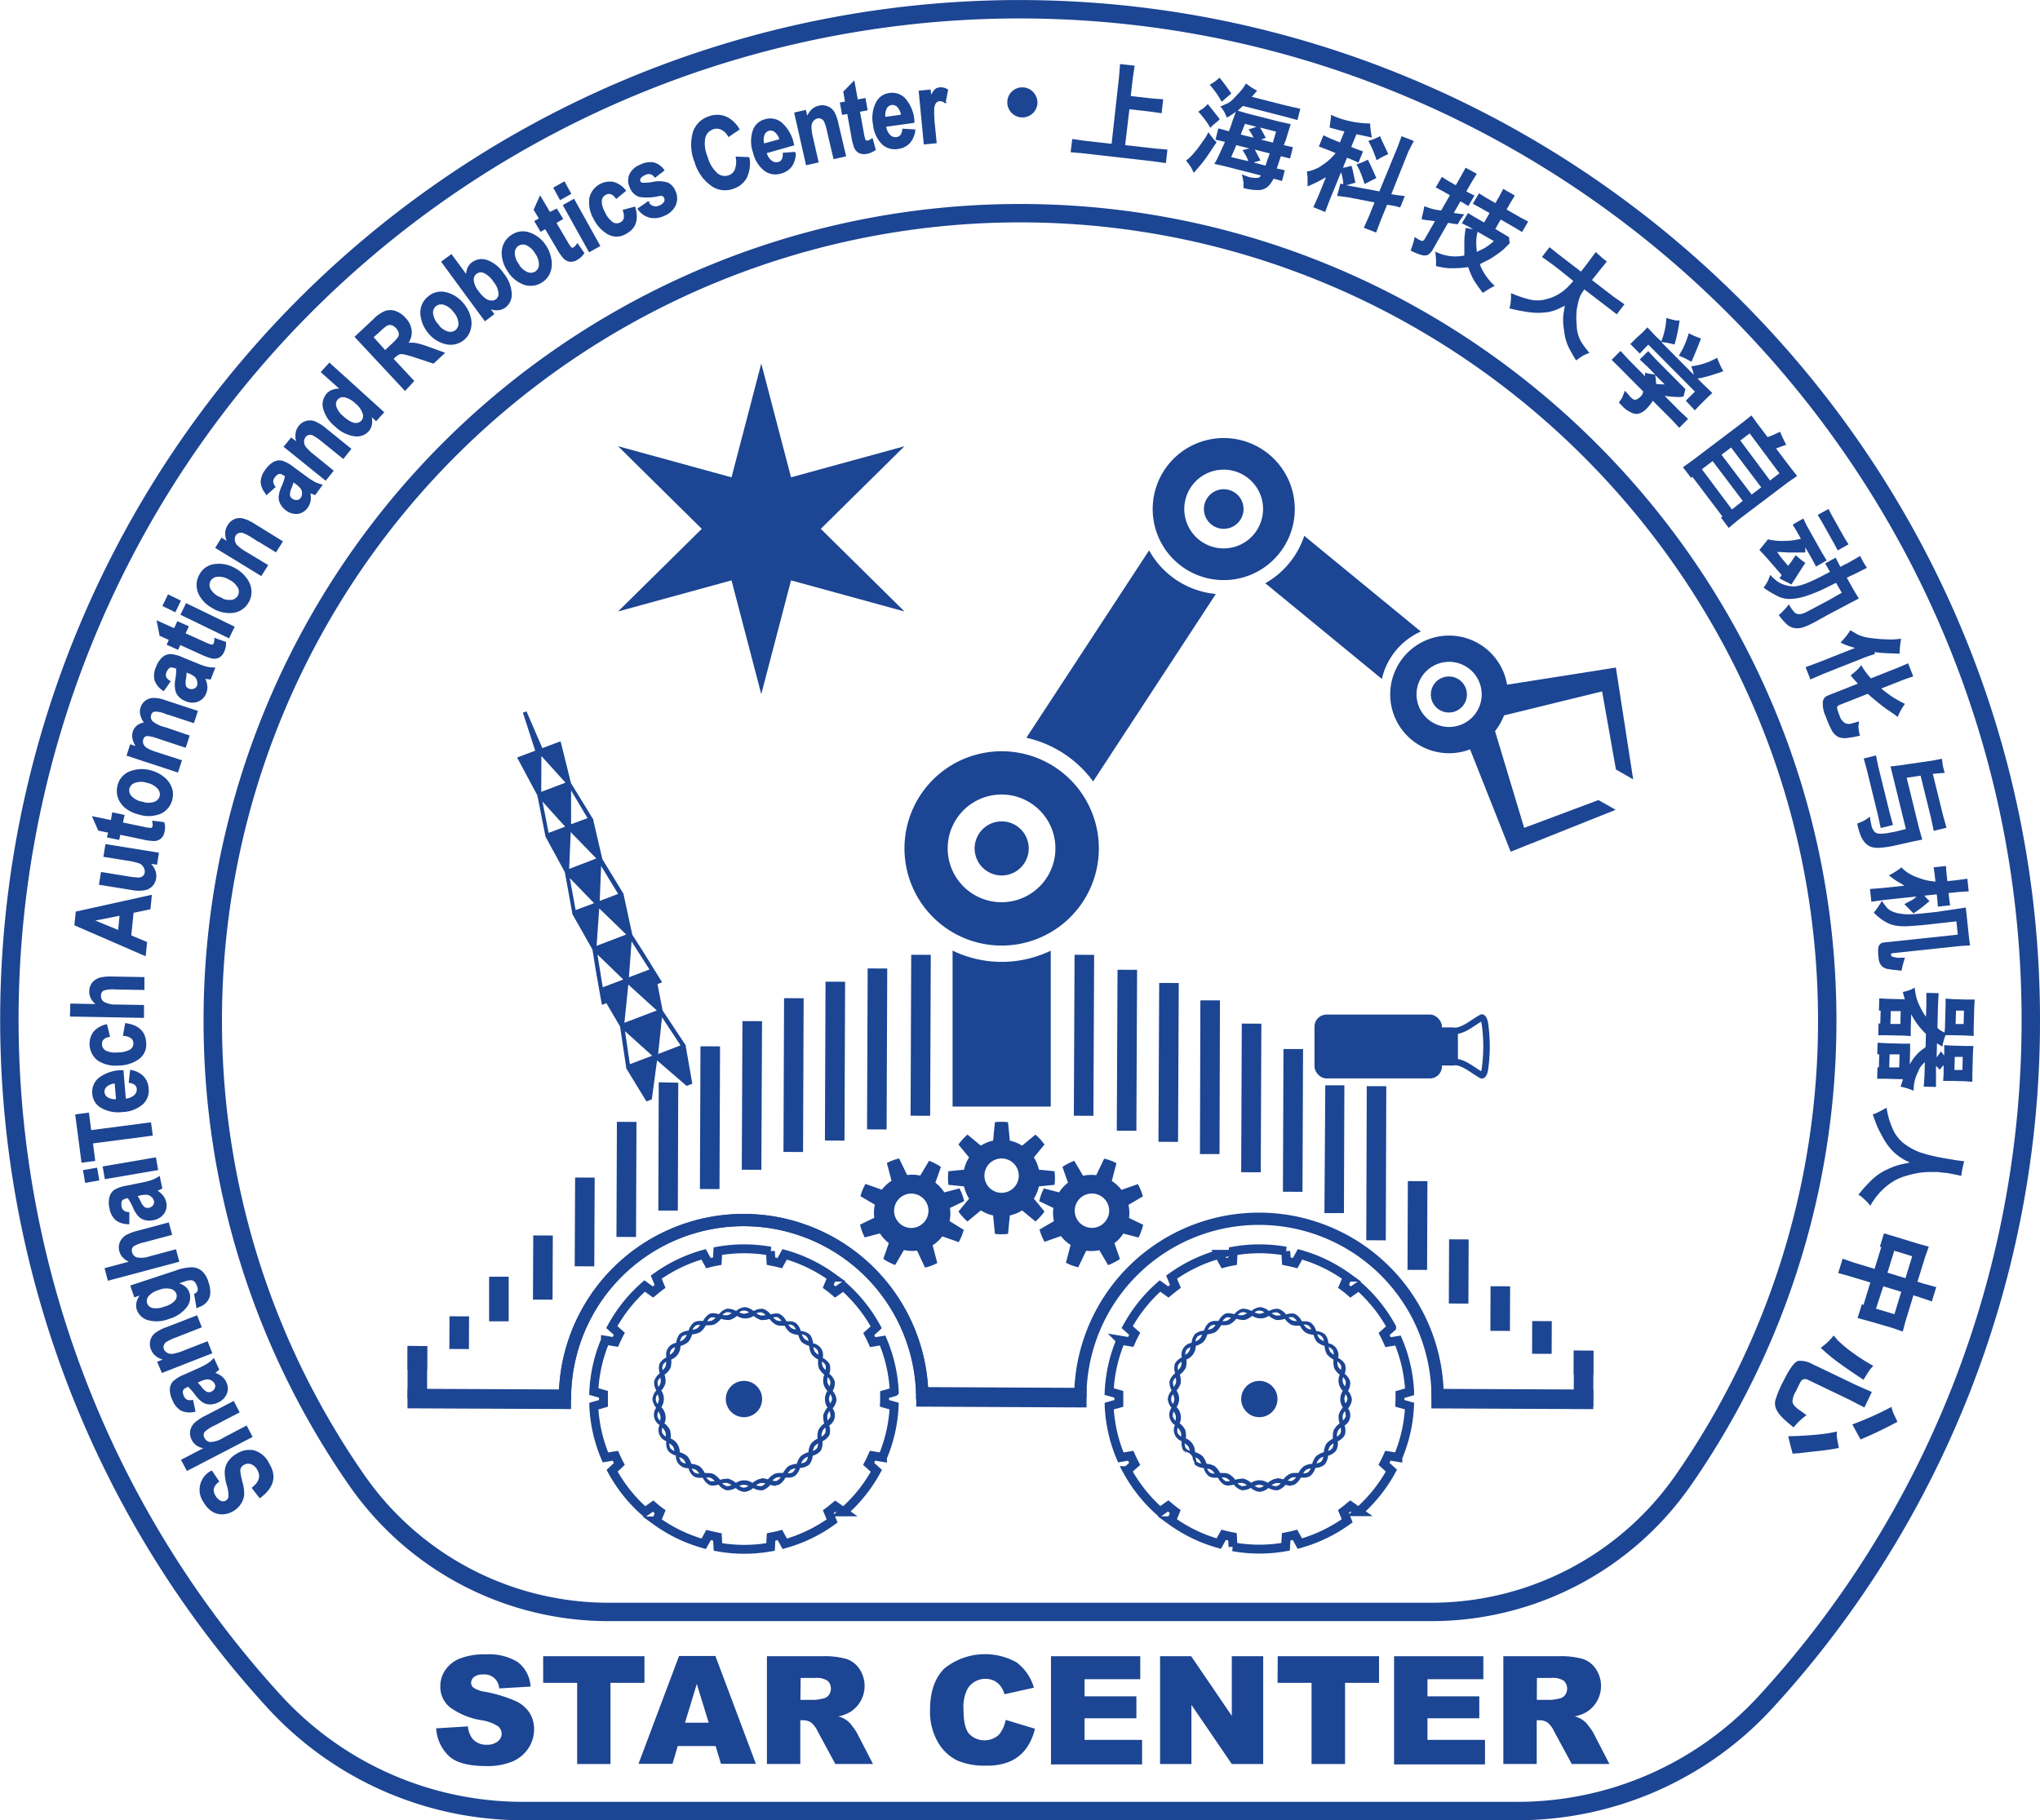 <svg id="Logo" xmlns="http://www.w3.org/2000/svg" viewBox="0 0 332.5 296.76"><defs><style>.cls-1,.cls-3,.cls-5,.cls-7{fill:#1c4593;}.cls-2,.cls-6,.cls-8,.cls-9{fill:none;}.cls-2,.cls-3,.cls-5,.cls-6,.cls-7,.cls-8,.cls-9{stroke:#1c4593;}.cls-2,.cls-3,.cls-4,.cls-5,.cls-6,.cls-7,.cls-8,.cls-9{stroke-miterlimit:10;}.cls-2{stroke-width:3px;}.cls-3{stroke-width:0.24px;}.cls-4{fill:#231f20;stroke:#231f20;}.cls-4,.cls-5{stroke-width:0.2px;}.cls-6{stroke-width:1.06px;}.cls-7{stroke-width:0.35px;}.cls-8{stroke-width:1.45px;}.cls-9{stroke-width:1.45px;}</style></defs><title>STAR_Center</title><g id="Writing"><g id="Smaller_Platt_Chinese" data-name="Smaller Platt Chinese"><path class="cls-1" d="M74.32,286.12l5.17-.32a3.94,3.94,0,0,0,.68,1.92,2.87,2.87,0,0,0,2.4,1.07,2.66,2.66,0,0,0,1.79-.54A1.63,1.63,0,0,0,85,287a1.62,1.62,0,0,0-.6-1.22,7,7,0,0,0-2.78-1,11.82,11.82,0,0,1-5.1-2.13A4.29,4.29,0,0,1,75,279.2a4.61,4.61,0,0,1,.79-2.56,5.21,5.21,0,0,1,2.36-1.89,11,11,0,0,1,4.32-.69,8.84,8.84,0,0,1,5.14,1.25,5.41,5.41,0,0,1,2.1,4l-5.12.3a2.39,2.39,0,0,0-2.66-2.27,2.18,2.18,0,0,0-1.43.4,1.23,1.23,0,0,0-.48,1,1,1,0,0,0,.4.76,4.46,4.46,0,0,0,1.82.65,22.76,22.76,0,0,1,5.1,1.55,5.36,5.36,0,0,1,2.24,1.95,4.94,4.94,0,0,1,.7,2.6,5.58,5.58,0,0,1-.93,3.12,5.85,5.85,0,0,1-2.61,2.16,10.56,10.56,0,0,1-4.23.74q-4.48,0-6.21-1.73A6.8,6.8,0,0,1,74.32,286.12Z" transform="translate(-3.23 -4.34)"/><path class="cls-1" d="M91.76,274.36h16.51v4.34h-5.54v13.24H97.3V278.7H91.76Z" transform="translate(-3.23 -4.34)"/><path class="cls-1" d="M119.87,289H113.7l-.86,2.9H107.3l6.61-17.58h5.92l6.6,17.58h-5.69Zm-1.13-3.8-1.94-6.32-1.92,6.32Z" transform="translate(-3.23 -4.34)"/><path class="cls-1" d="M128.23,291.93V274.36h9.05a13.13,13.13,0,0,1,3.85.43,4.09,4.09,0,0,1,2.15,1.6,5,5,0,0,1-1.52,7.09,6.55,6.55,0,0,1-1.91.7,3.68,3.68,0,0,1,2.28,1.57,6.85,6.85,0,0,1,.76,1.09l2.63,5.09h-6.14l-2.9-5.37a4.1,4.1,0,0,0-1-1.35,2.28,2.28,0,0,0-1.33-.41h-.48v7.13Zm5.46-10.45H136a8.19,8.19,0,0,0,1.44-.24,1.43,1.43,0,0,0,.88-.55,1.78,1.78,0,0,0-.2-2.33,3.27,3.27,0,0,0-2-.46h-2.39Z" transform="translate(-3.23 -4.34)"/><path class="cls-1" d="M167.15,284.74l4.76,1.44a8.78,8.78,0,0,1-1.51,3.34,6.55,6.55,0,0,1-2.56,2,9.56,9.56,0,0,1-3.89.68,11.29,11.29,0,0,1-4.68-.83,7.42,7.42,0,0,1-3.13-2.93,9.93,9.93,0,0,1-1.32-5.37q0-4.36,2.32-6.7a10.56,10.56,0,0,1,11.79-1,7.89,7.89,0,0,1,2.82,4.12l-4.8,1.07a4.09,4.09,0,0,0-.53-1.18,3.14,3.14,0,0,0-1.11-1,3.43,3.43,0,0,0-4.3,1.15,6.31,6.31,0,0,0-.74,3.46q0,2.92.89,4a3.5,3.5,0,0,0,4.85.21A5.41,5.41,0,0,0,167.15,284.74Z" transform="translate(-3.23 -4.34)"/><path class="cls-1" d="M174.53,274.36h14.55v3.75H180v2.79h8.45v3.58H180V288h9.38v4H174.53Z" transform="translate(-3.23 -4.34)"/><path class="cls-1" d="M192.31,274.36h5.07l6.62,9.72v-9.72h5.12v17.58H204l-6.58-9.65v9.65h-5.11Z" transform="translate(-3.23 -4.34)"/><path class="cls-1" d="M211.49,274.36H228v4.34h-5.54v13.24H217V278.7h-5.54Z" transform="translate(-3.23 -4.34)"/><path class="cls-1" d="M230.45,274.36H245v3.75h-9.11v2.79h8.45v3.58h-8.45V288h9.38v4H230.45Z" transform="translate(-3.23 -4.34)"/><path class="cls-1" d="M248.26,291.93V274.36h9.05a13.13,13.13,0,0,1,3.85.43,4.09,4.09,0,0,1,2.15,1.6,5,5,0,0,1-1.52,7.09,6.55,6.55,0,0,1-1.91.7,3.68,3.68,0,0,1,2.28,1.57,6.85,6.85,0,0,1,.76,1.09l2.63,5.09h-6.14l-2.9-5.37a4.1,4.1,0,0,0-1-1.35,2.28,2.28,0,0,0-1.33-.41h-.48v7.13Zm5.46-10.45H256a8.19,8.19,0,0,0,1.44-.24,1.43,1.43,0,0,0,.88-.55,1.78,1.78,0,0,0-.2-2.33,3.27,3.27,0,0,0-2-.46h-2.39Z" transform="translate(-3.23 -4.34)"/><path class="cls-2" d="M37.91,170.67A131.57,131.57,0,0,1,170.42,39.1c71.78.5,130.33,59.23,130.63,131a130.94,130.94,0,0,1-23.49,75.6,50,50,0,0,1-41.06,21.44h-134a49.92,49.92,0,0,1-41-21.3A130.93,130.93,0,0,1,37.91,170.67Z" transform="translate(-3.23 -4.34)"/><path class="cls-3" d="M45.59,248.45l-1.18-1.52q1.78-1.44.86-3a2,2,0,0,0-1.12-1,1.49,1.49,0,0,0-1.25.15,1.26,1.26,0,0,0-.5.51,1.3,1.3,0,0,0-.12.7,14.83,14.83,0,0,0,.38,1.82,6,6,0,0,1,.24,2,3.12,3.12,0,0,1-.53,1.39,3.55,3.55,0,0,1-1.16,1.09,3.45,3.45,0,0,1-1.72.52,2.88,2.88,0,0,1-1.63-.44,4.16,4.16,0,0,1-1.32-1.44,3.36,3.36,0,0,1,1.18-5l1.1,1.63a2.12,2.12,0,0,0-.86,1.16,1.78,1.78,0,0,0,.3,1.24,2,2,0,0,0,.91.88,1,1,0,0,0,.92-.05,1,1,0,0,0,.5-.75,5.48,5.48,0,0,0-.29-1.9,7.3,7.3,0,0,1-.32-2.29,3.08,3.08,0,0,1,.53-1.49,4.28,4.28,0,0,1,1.38-1.23,3.71,3.71,0,0,1,2.71-.52A3.81,3.81,0,0,1,47,243Q48.87,246,45.59,248.45Z" transform="translate(-3.23 -4.34)"/><path class="cls-3" d="M32.89,242.39l3.85-2a3.22,3.22,0,0,1-1.31-.42,2.25,2.25,0,0,1-.82-.89,2.19,2.19,0,0,1-.26-1.45,2.42,2.42,0,0,1,.74-1.3,8,8,0,0,1,1.72-1.1l4.46-2.33.86,1.65-4,2.1a5.69,5.69,0,0,0-1.66,1.09,1,1,0,0,0,0,1.1,1.28,1.28,0,0,0,1,.72,4.1,4.1,0,0,0,2.1-.65l3.81-2,.86,1.65L33.75,244Z" transform="translate(-3.23 -4.34)"/><path class="cls-3" d="M34.6,232.7l.36,1.69a3.28,3.28,0,0,1-2.12-.15,3.16,3.16,0,0,1-1.36-1.61,3.92,3.92,0,0,1-.45-1.78,2,2,0,0,1,.45-1.18,5.48,5.48,0,0,1,1.77-1.1l2.42-1.08a11.07,11.07,0,0,0,1.47-.77,5.66,5.66,0,0,0,.92-.78l.76,1.67-.75.61a3.42,3.42,0,0,1,1.2.58,2.45,2.45,0,0,1,.74.93,2.22,2.22,0,0,1,.07,1.82,2.58,2.58,0,0,1-1.4,1.36,2.84,2.84,0,0,1-1.26.28,2.18,2.18,0,0,1-1.1-.32,5,5,0,0,1-1.17-1.17,8.82,8.82,0,0,0-1.25-1.41,2.72,2.72,0,0,0-.81.48.79.79,0,0,0-.18.49,1.66,1.66,0,0,0,.19.75,1.24,1.24,0,0,0,.53.62A1.65,1.65,0,0,0,34.6,232.7Zm.65-3a9.49,9.49,0,0,1,.77.87,2.57,2.57,0,0,0,.93.82,1,1,0,0,0,.76-.05,1.22,1.22,0,0,0,.63-.61.94.94,0,0,0,0-.81,1.37,1.37,0,0,0-.57-.6,1.45,1.45,0,0,0-.81-.22,4.12,4.12,0,0,0-1.29.43Z" transform="translate(-3.23 -4.34)"/><path class="cls-3" d="M35.29,218.93l.68,1.74-4.08,1.6a9.14,9.14,0,0,0-1.59.74,1.19,1.19,0,0,0-.48.61,1,1,0,0,0,0,.69,1.32,1.32,0,0,0,.59.68,1.6,1.6,0,0,0,1,.19,8.63,8.63,0,0,0,1.93-.59L37,223.16l.68,1.74-8,3.13L29,226.42l1.16-.46a3.39,3.39,0,0,1-1.39-.57,2.35,2.35,0,0,1-.81-1.06,2.22,2.22,0,0,1-.11-1.44,2.17,2.17,0,0,1,.73-1.12,6.64,6.64,0,0,1,1.71-.9Z" transform="translate(-3.23 -4.34)"/><path class="cls-3" d="M35.36,217.47,35,215.35a.94.94,0,0,0,.54-.49,1.25,1.25,0,0,0-.06-.8,2.13,2.13,0,0,0-.5-.88,1,1,0,0,0-.59-.24,3.38,3.38,0,0,0-1.18.24l-1.19.39a3.23,3.23,0,0,1,1.28.57,2.07,2.07,0,0,1,.69,1,2.39,2.39,0,0,1-.39,2.2,5.3,5.3,0,0,1-2.83,1.9,5.33,5.33,0,0,1-3.42.21,2.58,2.58,0,0,1-1.72-1.65,2.14,2.14,0,0,1,0-1.24,3.17,3.17,0,0,1,.7-1.24l-1.14.38L24.61,214l7.31-2.41a7.67,7.67,0,0,1,2.65-.52,2.52,2.52,0,0,1,1.52.6,3.8,3.8,0,0,1,1,1.73,4.66,4.66,0,0,1,.29,1.85,2.28,2.28,0,0,1-.54,1.29,2.69,2.69,0,0,1-1.22.79Zm-5.3,0a3.56,3.56,0,0,0,1.77-1,1.27,1.27,0,0,0,.27-1.21,1.4,1.4,0,0,0-1-.89,3.24,3.24,0,0,0-2,.16,3.45,3.45,0,0,0-1.74,1.05,1.35,1.35,0,0,0-.26,1.27,1.3,1.3,0,0,0,.94.85A3.42,3.42,0,0,0,30.06,217.47Z" transform="translate(-3.23 -4.34)"/><path class="cls-3" d="M20.42,211.18l4.19-1.12a3.21,3.21,0,0,1-1.19-.7,2.25,2.25,0,0,1-.61-1,2.2,2.2,0,0,1,.07-1.47,2.43,2.43,0,0,1,1-1.11,8.11,8.11,0,0,1,1.92-.7l4.86-1.3.48,1.8-4.38,1.17a5.67,5.67,0,0,0-1.85.71,1,1,0,0,0-.27,1.06,1.28,1.28,0,0,0,.85.93,4.1,4.1,0,0,0,2.19-.18l4.15-1.11.48,1.8L20.9,213Z" transform="translate(-3.23 -4.34)"/><path class="cls-3" d="M24.19,202.07v1.73a3.27,3.27,0,0,1-2-.6,3.16,3.16,0,0,1-1-1.87,3.93,3.93,0,0,1,0-1.83,2,2,0,0,1,.7-1.05,5.5,5.5,0,0,1,2-.69l2.6-.53a11.23,11.23,0,0,0,1.61-.43,5.68,5.68,0,0,0,1.07-.56l.38,1.8-.87.43a3.45,3.45,0,0,1,1,.82,2.46,2.46,0,0,1,.52,1.07,2.21,2.21,0,0,1-.33,1.79,2.57,2.57,0,0,1-1.66,1,2.83,2.83,0,0,1-1.3,0,2.17,2.17,0,0,1-1-.55,5,5,0,0,1-.88-1.4,8.84,8.84,0,0,0-.92-1.65,2.74,2.74,0,0,0-.9.29.78.78,0,0,0-.28.44,1.66,1.66,0,0,0,0,.78,1.25,1.25,0,0,0,.38.72A1.64,1.64,0,0,0,24.19,202.07Zm1.29-2.81a9,9,0,0,1,.56,1,2.6,2.6,0,0,0,.73,1,1,1,0,0,0,.75.11,1.22,1.22,0,0,0,.75-.46,1,1,0,0,0,.17-.79,1.35,1.35,0,0,0-.43-.71,1.46,1.46,0,0,0-.74-.39,4.15,4.15,0,0,0-1.35.13Z" transform="translate(-3.23 -4.34)"/><path class="cls-3" d="M19.28,196.69l-2.07.36-.32-1.84,2.07-.36ZM28.87,195l-8.45,1.45-.32-1.84,8.45-1.45Z" transform="translate(-3.23 -4.34)"/><path class="cls-3" d="M28,189.38l-9.75,1.27.37,2.86-2,.26-1-7.64,2-.26.37,2.85,9.75-1.27Z" transform="translate(-3.23 -4.34)"/><path class="cls-3" d="M24.33,180.77l.22-1.87a3.65,3.65,0,0,1,2,1,3,3,0,0,1,.78,1.85,2.93,2.93,0,0,1-.84,2.49,5.18,5.18,0,0,1-3.3,1.28,5.45,5.45,0,0,1-3.52-.72,2.68,2.68,0,0,1-1.27-2.11,2.81,2.81,0,0,1,.91-2.45,6.08,6.08,0,0,1,3.67-1.3h.26l.39,4.64a2.57,2.57,0,0,0,1.54-.59,1.32,1.32,0,0,0,.47-1.11C25.6,181.26,25.16,180.9,24.33,180.77Zm-2.3.09a2.49,2.49,0,0,0-1.47.55,1.2,1.2,0,0,0-.42,1,1.21,1.21,0,0,0,.61.95,2.35,2.35,0,0,0,1.52.28Z" transform="translate(-3.23 -4.34)"/><path class="cls-3" d="M20.57,171.46l.46,1.82q-1.34.25-1.3,1.32a1.31,1.31,0,0,0,.62,1.09,3.46,3.46,0,0,0,2,.35,4.08,4.08,0,0,0,2.15-.49,1.29,1.29,0,0,0,.59-1.15,1.14,1.14,0,0,0-.39-.85,2.43,2.43,0,0,0-1.29-.44l.32-1.84q3.12.46,3.21,3.15A2.81,2.81,0,0,1,25.69,177a5.76,5.76,0,0,1-3.12.94,5.2,5.2,0,0,1-3.39-.83,3.31,3.31,0,0,1-.65-4.46A3.76,3.76,0,0,1,20.57,171.46Z" transform="translate(-3.23 -4.34)"/><path class="cls-3" d="M14.81,168.08l4.34.08a3.2,3.2,0,0,1-.95-1,2.24,2.24,0,0,1-.3-1.17,2.2,2.2,0,0,1,.47-1.4,2.42,2.42,0,0,1,1.28-.78,8,8,0,0,1,2-.14l5,.09,0,1.86-4.53-.08a5.64,5.64,0,0,0-2,.17,1,1,0,0,0-.55.95,1.28,1.28,0,0,0,.56,1.13,4.09,4.09,0,0,0,2.15.44l4.3.08,0,1.86-11.83-.22Z" transform="translate(-3.23 -4.34)"/><path class="cls-3" d="M27.85,150.37l-.21,2.11-2.75.58-.39,3.86L27.08,158l-.21,2.07-11.39-4.95.21-2.06Zm-5,3.12-4.5.89,4.24,1.75Z" transform="translate(-3.23 -4.34)"/><path class="cls-3" d="M28.73,145.18,27.47,145a3,3,0,0,1,.91,1.18,2.44,2.44,0,0,1,.18,1.36,2.15,2.15,0,0,1-1.71,1.81,5.41,5.41,0,0,1-2,0l-5.36-.87.3-1.84,3.89.63a15.78,15.78,0,0,0,2.13.26,1.18,1.18,0,0,0,.76-.26,1,1,0,0,0,.36-.65,1.32,1.32,0,0,0-.18-.9A1.54,1.54,0,0,0,26,145a12.32,12.32,0,0,0-2.21-.49l-3.57-.58.3-1.84L29,143.46Z" transform="translate(-3.23 -4.34)"/><path class="cls-3" d="M21.62,136.92l1.77.37-.26,1.24,3.39.7a7.59,7.59,0,0,0,1.29.21.45.45,0,0,0,.41-.39,2,2,0,0,0-.06-.77l1.76.2a3.11,3.11,0,0,1,0,1.5,1.78,1.78,0,0,1-.56,1,1.67,1.67,0,0,1-1.07.36,10,10,0,0,1-1.89-.28l-3.66-.76-.17.84-1.77-.37L21,140l-1.67-.35-.92-2.09,3,.62Z" transform="translate(-3.23 -4.34)"/><path class="cls-3" d="M25.84,137a5.19,5.19,0,0,1-2.1-1,3.69,3.69,0,0,1-1.18-1.65,3.29,3.29,0,0,1-.06-1.89,3.11,3.11,0,0,1,1.94-2.25,5.13,5.13,0,0,1,3.25-.18,5.55,5.55,0,0,1,2.2,1.08,3.8,3.8,0,0,1,1.23,1.68,3.19,3.19,0,0,1,.08,1.87,3.29,3.29,0,0,1-1.8,2.23A5.06,5.06,0,0,1,25.84,137Zm.58-1.82a3.21,3.21,0,0,0,2,0,1.51,1.51,0,0,0,.95-1,1.47,1.47,0,0,0-.36-1.33,3.29,3.29,0,0,0-1.8-1,3.19,3.19,0,0,0-2,0,1.5,1.5,0,0,0-1,1,1.48,1.48,0,0,0,.35,1.34A3.24,3.24,0,0,0,26.43,135.17Z" transform="translate(-3.23 -4.34)"/><path class="cls-3" d="M24,127.46l.53-1.63,1.11.36a3.45,3.45,0,0,1-.66-1.28,2.19,2.19,0,0,1,0-1.23,2,2,0,0,1,.69-1,2.43,2.43,0,0,1,1.23-.45,3.55,3.55,0,0,1-.66-1.27,2.09,2.09,0,0,1,0-1.19,2.19,2.19,0,0,1,.71-1.07,2.13,2.13,0,0,1,1.18-.45,5.33,5.33,0,0,1,2,.36l5.21,1.71-.58,1.77-4.66-1.53a4.21,4.21,0,0,0-1.69-.32.79.79,0,0,0-.64.59A1.15,1.15,0,0,0,28,122,4.79,4.79,0,0,0,30.09,123L34,124.33l-.58,1.77L29,124.64a6.43,6.43,0,0,0-1.76-.42.79.79,0,0,0-.76.61,1.19,1.19,0,0,0,0,.81,1.52,1.52,0,0,0,.61.73,7.15,7.15,0,0,0,1.65.7l4,1.3-.58,1.77Z" transform="translate(-3.23 -4.34)"/><path class="cls-3" d="M30.89,115.44l-1,1.43a3.28,3.28,0,0,1-1.35-1.64,3.16,3.16,0,0,1,.23-2.1,3.91,3.91,0,0,1,1-1.55,2,2,0,0,1,1.17-.49,5.48,5.48,0,0,1,2,.53l2.45,1a11.4,11.4,0,0,0,1.57.54,5.64,5.64,0,0,0,1.2.13L37.49,115l-1-.13a3.47,3.47,0,0,1,.41,1.27,2.45,2.45,0,0,1-.17,1.18,2.2,2.2,0,0,1-1.27,1.3,2.56,2.56,0,0,1-1.95-.08,2.84,2.84,0,0,1-1.08-.72,2.16,2.16,0,0,1-.52-1,4.92,4.92,0,0,1,0-1.65,8.86,8.86,0,0,0,.16-1.88,2.76,2.76,0,0,0-.91-.26.79.79,0,0,0-.48.21,1.67,1.67,0,0,0-.42.65,1.23,1.23,0,0,0-.08.81A1.63,1.63,0,0,0,30.89,115.44Zm2.64-1.61a9.34,9.34,0,0,1-.1,1.15,2.59,2.59,0,0,0,0,1.24,1,1,0,0,0,.56.51,1.21,1.21,0,0,0,.88,0,.94.94,0,0,0,.59-.56,1.35,1.35,0,0,0,0-.83,1.45,1.45,0,0,0-.4-.74A4.17,4.17,0,0,0,34,114Z" transform="translate(-3.23 -4.34)"/><path class="cls-3" d="M32.2,105.77l1.65.74-.52,1.15,3.15,1.42a7.59,7.59,0,0,0,1.21.48.45.45,0,0,0,.48-.29,2,2,0,0,0,.11-.77l1.67.58a3.09,3.09,0,0,1-.29,1.47,1.78,1.78,0,0,1-.78.9,1.67,1.67,0,0,1-1.13.12,10.08,10.08,0,0,1-1.79-.68l-3.41-1.54-.35.78-1.65-.74.35-.78-1.55-.7-.44-2.24,2.76,1.24Z" transform="translate(-3.23 -4.34)"/><path class="cls-3" d="M31.75,104l-1.89-.92.81-1.68,1.89.92Zm8.76,4.25-7.71-3.74.81-1.68,7.71,3.74Z" transform="translate(-3.23 -4.34)"/><path class="cls-3" d="M37.94,103.4a5.21,5.21,0,0,1-1.79-1.53,3.69,3.69,0,0,1-.75-1.89,3.29,3.29,0,0,1,.4-1.84,3.12,3.12,0,0,1,2.43-1.72,5.14,5.14,0,0,1,3.2.62,5.53,5.53,0,0,1,1.87,1.58,3.78,3.78,0,0,1,.79,1.93,3.2,3.2,0,0,1-.38,1.84,3.29,3.29,0,0,1-2.28,1.72A5.07,5.07,0,0,1,37.94,103.4Zm1-1.62a3.21,3.21,0,0,0,2,.48,1.51,1.51,0,0,0,1.17-.77,1.47,1.47,0,0,0,0-1.38,3.29,3.29,0,0,0-1.51-1.38,3.19,3.19,0,0,0-2-.47,1.5,1.5,0,0,0-1.17.76,1.48,1.48,0,0,0,0,1.38A3.24,3.24,0,0,0,39,101.78Z" transform="translate(-3.23 -4.34)"/><path class="cls-3" d="M49.18,92.64l-1,1.59-3.74-2.28a9.27,9.27,0,0,0-1.55-.82,1.2,1.2,0,0,0-.78,0,1,1,0,0,0-.54.43,1.32,1.32,0,0,0-.18.88,1.61,1.61,0,0,0,.43.89,8.6,8.6,0,0,0,1.64,1.18l3.32,2-1,1.59-7.31-4.47.9-1.47,1.07.65a3.4,3.4,0,0,1-.39-1.45,2.36,2.36,0,0,1,.36-1.28,2.21,2.21,0,0,1,1.08-1A2.16,2.16,0,0,1,42.87,89a6.67,6.67,0,0,1,1.76.82Z" transform="translate(-3.23 -4.34)"/><path class="cls-3" d="M48,83.72l-1.29,1.15A3.28,3.28,0,0,1,45.84,83a3.17,3.17,0,0,1,.73-2,3.92,3.92,0,0,1,1.32-1.26,2,2,0,0,1,1.25-.19,5.5,5.5,0,0,1,1.83,1l2.14,1.57a11.11,11.11,0,0,0,1.4.9,5.65,5.65,0,0,0,1.13.41l-1.08,1.49-.9-.35a3.44,3.44,0,0,1,.09,1.33A2.44,2.44,0,0,1,53.31,87a2.21,2.21,0,0,1-1.54,1,2.57,2.57,0,0,1-1.87-.55,2.83,2.83,0,0,1-.87-1,2.17,2.17,0,0,1-.26-1.12,5,5,0,0,1,.44-1.59,8.74,8.74,0,0,0,.6-1.78,2.75,2.75,0,0,0-.82-.47.79.79,0,0,0-.51.09,1.67,1.67,0,0,0-.56.53,1.24,1.24,0,0,0-.28.77A1.64,1.64,0,0,0,48,83.72Zm3-.93a9.4,9.4,0,0,1-.37,1.1,2.57,2.57,0,0,0-.26,1.21,1,1,0,0,0,.42.63,1.21,1.21,0,0,0,.84.25.94.94,0,0,0,.71-.4,1.35,1.35,0,0,0,.24-.79,1.46,1.46,0,0,0-.21-.81,4.13,4.13,0,0,0-1-.91Z" transform="translate(-3.23 -4.34)"/><path class="cls-3" d="M60.34,77.54,59.17,79l-3.41-2.75a9.22,9.22,0,0,0-1.43-1,1.2,1.2,0,0,0-.77-.12,1,1,0,0,0-.59.36,1.34,1.34,0,0,0-.3.85,1.61,1.61,0,0,0,.32.94,8.59,8.59,0,0,0,1.47,1.38l3,2.44-1.17,1.45-6.67-5.39,1.09-1.34,1,.79a3.42,3.42,0,0,1-.2-1.49A2.35,2.35,0,0,1,52,73.87a2.22,2.22,0,0,1,1.19-.8,2.17,2.17,0,0,1,1.34.08,6.61,6.61,0,0,1,1.63,1Z" transform="translate(-3.23 -4.34)"/><path class="cls-3" d="M65.69,71.56l-1.16,1.28L63.6,72a3.16,3.16,0,0,1,.14,1.48,2.22,2.22,0,0,1-.53,1.13,2.53,2.53,0,0,1-2.25.73,5.55,5.55,0,0,1-3.08-1.6A5.42,5.42,0,0,1,56,70.88a2.56,2.56,0,0,1,.58-2.31,2.15,2.15,0,0,1,1-.62,3.1,3.1,0,0,1,1.29-.1L55.67,65l1.25-1.38Zm-6.64.68a5.69,5.69,0,0,0,1.42,1,1.8,1.8,0,0,0,1,.16,1.3,1.3,0,0,0,.77-.42,1.28,1.28,0,0,0,.22-1.23,3.58,3.58,0,0,0-1.18-1.68A3.94,3.94,0,0,0,59.42,69a1.27,1.27,0,0,0-1.49,1.63A3.35,3.35,0,0,0,59.05,72.23Z" transform="translate(-3.23 -4.34)"/><path class="cls-3" d="M69.25,67.91l-8.07-8.65,3-2.81a5.74,5.74,0,0,1,1.87-1.31,2.51,2.51,0,0,1,1.57,0,3.83,3.83,0,0,1,1.6,1.08,3.52,3.52,0,0,1,1,2.09,3,3,0,0,1-.66,2.07,4.89,4.89,0,0,1,1.44,0,14,14,0,0,1,2.13.64l2.44.88-1.71,1.59-2.79-.92a17,17,0,0,0-2-.57,1.54,1.54,0,0,0-.75,0,2.65,2.65,0,0,0-.81.57l-.29.27,3.37,3.61ZM66,61.58l1.06-1a7.23,7.23,0,0,0,1.16-1.24,1.08,1.08,0,0,0,.11-.75,1.73,1.73,0,0,0-.48-.84,1.62,1.62,0,0,0-.78-.51,1.15,1.15,0,0,0-.77.07,7.77,7.77,0,0,0-1.22,1l-1.12,1Z" transform="translate(-3.23 -4.34)"/><path class="cls-3" d="M73,58.42A5.19,5.19,0,0,1,72,56.33a3.68,3.68,0,0,1,0-2,3.29,3.29,0,0,1,1.07-1.55,3.12,3.12,0,0,1,2.9-.67,5.14,5.14,0,0,1,2.73,1.78A5.55,5.55,0,0,1,79.82,56a3.8,3.8,0,0,1,0,2.08,3.2,3.2,0,0,1-1,1.56,3.29,3.29,0,0,1-2.77.73A5.07,5.07,0,0,1,73,58.42Zm1.55-1.12a3.22,3.22,0,0,0,1.65,1.2,1.51,1.51,0,0,0,1.37-.27,1.47,1.47,0,0,0,.5-1.29,3.28,3.28,0,0,0-.87-1.85,3.19,3.19,0,0,0-1.63-1.18,1.5,1.5,0,0,0-1.37.26,1.48,1.48,0,0,0-.5,1.29A3.23,3.23,0,0,0,74.59,57.3Z" transform="translate(-3.23 -4.34)"/><path class="cls-3" d="M82.29,56.56l-7-9.53,1.5-1.1,2.52,3.43a3.1,3.1,0,0,1,.22-1.28,2.14,2.14,0,0,1,.71-.89,2.56,2.56,0,0,1,2.36-.34A5.4,5.4,0,0,1,85.24,49a5.54,5.54,0,0,1,1.28,3.23,2.54,2.54,0,0,1-1,2.17,2.2,2.2,0,0,1-1.18.4,3.08,3.08,0,0,1-1.45-.28l.75,1Zm-1.16-4.7A5.23,5.23,0,0,0,82.3,53.1a1.91,1.91,0,0,0,1,.36,1.3,1.3,0,0,0,.84-.24,1.25,1.25,0,0,0,.46-1.14,3.71,3.71,0,0,0-.86-1.9,3.9,3.9,0,0,0-1.61-1.44,1.28,1.28,0,0,0-1.8,1.3A3.34,3.34,0,0,0,81.13,51.86Z" transform="translate(-3.23 -4.34)"/><path class="cls-3" d="M86,48.38a5.18,5.18,0,0,1-.84-2.2,3.67,3.67,0,0,1,.25-2,3.28,3.28,0,0,1,1.24-1.43,3.12,3.12,0,0,1,3-.34,5.14,5.14,0,0,1,2.51,2.07A5.55,5.55,0,0,1,93,46.75a3.79,3.79,0,0,1-.23,2.07,3.21,3.21,0,0,1-1.21,1.43,3.29,3.29,0,0,1-2.83.42A5.07,5.07,0,0,1,86,48.38Zm1.66-.94a3.21,3.21,0,0,0,1.5,1.37,1.51,1.51,0,0,0,1.39-.11,1.47,1.47,0,0,0,.64-1.22,3.29,3.29,0,0,0-.67-1.93,3.19,3.19,0,0,0-1.5-1.35,1.44,1.44,0,0,0-2,1.33A3.24,3.24,0,0,0,87.68,47.44Z" transform="translate(-3.23 -4.34)"/><path class="cls-3" d="M93.94,38.49,94.86,40l-1.09.65,1.77,3a7.65,7.65,0,0,0,.71,1.09.45.45,0,0,0,.56,0,2,2,0,0,0,.53-.57l1,1.43a3.09,3.09,0,0,1-1.08,1,1.78,1.78,0,0,1-1.15.29,1.67,1.67,0,0,1-1-.55,9.94,9.94,0,0,1-1.07-1.58l-1.91-3.22-.74.44-.92-1.55.74-.44-.87-1.46.93-2.09,1.54,2.6Z" transform="translate(-3.23 -4.34)"/><path class="cls-3" d="M94.56,36.81l-1-1.83,1.63-.91,1,1.83Zm4.73,8.5-4.17-7.49,1.63-.91,4.17,7.49Z" transform="translate(-3.23 -4.34)"/><path class="cls-3" d="M105.13,35.42l-1.45,1.19q-.79-1.11-1.75-.62a1.31,1.31,0,0,0-.73,1,3.44,3.44,0,0,0,.51,1.94,4.08,4.08,0,0,0,1.35,1.74,1.29,1.29,0,0,0,1.29.05A1.14,1.14,0,0,0,105,40a2.43,2.43,0,0,0-.14-1.35l1.8-.49q.9,3-1.5,4.24a2.81,2.81,0,0,1-2.87,0A5.76,5.76,0,0,1,100.1,40a5.21,5.21,0,0,1-.68-3.42,3.31,3.31,0,0,1,3.77-2.47A3.76,3.76,0,0,1,105.13,35.42Z" transform="translate(-3.23 -4.34)"/><path class="cls-3" d="M107.28,38.39l1.56-1.07a1.42,1.42,0,0,0,1.92.62,1.61,1.61,0,0,0,.81-.64.81.81,0,0,0,0-.75.64.64,0,0,0-.31-.35,1.34,1.34,0,0,0-.67,0,8.26,8.26,0,0,1-3.13.13A2.39,2.39,0,0,1,106,34.9a2.52,2.52,0,0,1-.09-2.06,3.08,3.08,0,0,1,1.72-1.55,3.47,3.47,0,0,1,2.13-.36,2.94,2.94,0,0,1,1.63,1.17L110,33.17a1.22,1.22,0,0,0-1.63-.41,1.81,1.81,0,0,0-.81.58.6.6,0,0,0-.06.59.55.55,0,0,0,.43.32,7.4,7.4,0,0,0,1.75-.14,4.55,4.55,0,0,1,2.36.11,2.4,2.4,0,0,1,1.17,1.29,2.71,2.71,0,0,1,.06,2.22,3.28,3.28,0,0,1-1.82,1.69,3.52,3.52,0,0,1-2.31.29A3.24,3.24,0,0,1,107.28,38.39Z" transform="translate(-3.23 -4.34)"/><path class="cls-3" d="M123.27,30l2,.07a5.31,5.31,0,0,1-.44,3.23,3.7,3.7,0,0,1-2.1,1.7,3.76,3.76,0,0,1-3.38-.37,7.06,7.06,0,0,1-2.78-3.85,7.4,7.4,0,0,1-.27-4.92,3.88,3.88,0,0,1,2.53-2.45,3.68,3.68,0,0,1,2.95.16,4.82,4.82,0,0,1,1.85,1.84L122,26.52a2.62,2.62,0,0,0-1.18-1.15,1.86,1.86,0,0,0-1.4-.06,2.08,2.08,0,0,0-1.35,1.46,5.39,5.39,0,0,0,.37,3.14,5.74,5.74,0,0,0,1.67,2.79,2,2,0,0,0,1.93.33,1.78,1.78,0,0,0,1.07-1A3.82,3.82,0,0,0,123.27,30Z" transform="translate(-3.23 -4.34)"/><path class="cls-3" d="M130.93,29.36l1.88-.14a3.66,3.66,0,0,1-.59,2.16,3,3,0,0,1-1.66,1.12,2.93,2.93,0,0,1-2.6-.35,5.18,5.18,0,0,1-1.89-3,5.45,5.45,0,0,1,0-3.59,2.69,2.69,0,0,1,1.83-1.65,2.82,2.82,0,0,1,2.58.43,6.1,6.1,0,0,1,2,3.36l.06.25-4.48,1.27a2.57,2.57,0,0,0,.87,1.4,1.32,1.32,0,0,0,1.18.25Q131,30.62,130.93,29.36Zm-.53-2.24a2.49,2.49,0,0,0-.82-1.34,1.2,1.2,0,0,0-1.06-.23,1.21,1.21,0,0,0-.81.78,2.35,2.35,0,0,0,0,1.54Z" transform="translate(-3.23 -4.34)"/><path class="cls-3" d="M141,29.74l-1.82.41-1-4.27a9.15,9.15,0,0,0-.49-1.69,1.19,1.19,0,0,0-.53-.57,1,1,0,0,0-.69-.09,1.32,1.32,0,0,0-.76.48,1.6,1.6,0,0,0-.34.93,8.58,8.58,0,0,0,.29,2l.86,3.79-1.82.41-1.89-8.36,1.68-.38.28,1.22a3.39,3.39,0,0,1,.77-1.29,2.35,2.35,0,0,1,1.17-.64,2.21,2.21,0,0,1,1.43.11,2.16,2.16,0,0,1,1,.89,6.62,6.62,0,0,1,.63,1.83Z" transform="translate(-3.23 -4.34)"/><path class="cls-3" d="M144.19,20.45l.32,1.78-1.25.23.62,3.4a7.53,7.53,0,0,0,.29,1.27.45.45,0,0,0,.51.24,2,2,0,0,0,.69-.35l.47,1.7a3.09,3.09,0,0,1-1.38.59,1.78,1.78,0,0,1-1.18-.13,1.67,1.67,0,0,1-.74-.86,10.06,10.06,0,0,1-.45-1.86l-.67-3.68-.84.15-.32-1.78.84-.15-.3-1.68,1.6-1.63.54,3Z" transform="translate(-3.23 -4.34)"/><path class="cls-3" d="M150.42,25.44l1.88.12a3.66,3.66,0,0,1-.88,2.06,3,3,0,0,1-1.8.88,2.93,2.93,0,0,1-2.53-.7,5.18,5.18,0,0,1-1.46-3.23,5.45,5.45,0,0,1,.52-3.55,2.68,2.68,0,0,1,2-1.39,2.82,2.82,0,0,1,2.5.78,6.1,6.1,0,0,1,1.5,3.59l0,.26-4.61.64a2.57,2.57,0,0,0,.67,1.5,1.32,1.32,0,0,0,1.13.41Q150.3,26.7,150.42,25.44Zm-.22-2.29a2.48,2.48,0,0,0-.63-1.44,1.18,1.18,0,0,0-1.93.29,2.36,2.36,0,0,0-.19,1.53Z" transform="translate(-3.23 -4.34)"/><path class="cls-3" d="M155.77,27.58l-1.86.18-.82-8.53,1.72-.17.12,1.21a3.69,3.69,0,0,1,.68-1.21,1.25,1.25,0,0,1,.78-.36,2,2,0,0,1,1.25.31l-.39,2a1.42,1.42,0,0,0-.9-.29,1,1,0,0,0-.65.35,1.91,1.91,0,0,0-.32,1.07,19.31,19.31,0,0,0,.13,2.76Z" transform="translate(-3.23 -4.34)"/><path class="cls-3" d="M172.21,21a2.34,2.34,0,1,1-3.51-2A2.36,2.36,0,0,1,171,19a2.28,2.28,0,0,1,.86.86A2.31,2.31,0,0,1,172.21,21Z" transform="translate(-3.23 -4.34)"/><path class="cls-1" d="M185.62,16.89l.17-2.11,2.38.27-.31,2.09L187.53,20l3.24.37,2.05.16-.26,2.27-2-.28-3.25-.37L186.62,28l4.84.55,2.05.18-.25,2.2-2-.28-11.74-1.34-1.79-.15L178,27l1.78.26,4.63.53Z" transform="translate(-3.23 -4.34)"/><path class="cls-1" d="M197,30.15a7.29,7.29,0,0,0,.64-.64l.78-.93c.22-.31.52-.7.85-1.2a9.59,9.59,0,0,0,.67-1l.23-.49c.61.81.94,1.24,1,1.29l.36.36c-.15.22-.26.37-.34.48l-1.09,1.63a21.37,21.37,0,0,1-1.7,2.18l-.6.7c-.1-.24-.24-.5-.38-.79a8.19,8.19,0,0,0-.87-1.2C196.69,30.39,196.83,30.28,197,30.15Zm2.16-8a7.38,7.38,0,0,0,.93-.85c1,1.26,1.65,2.07,1.95,2.48l-.31.3-.79.65-.44.45a11.19,11.19,0,0,0-.89-1.35,15.5,15.5,0,0,0-1.06-1.27C198.73,22.39,198.94,22.26,199.12,22.13ZM202,17c.67.81,1.3,1.68,1.92,2.58-.14.11-.39.32-.75.65l-.81.7c-.17-.28-.37-.62-.6-1a17.8,17.8,0,0,0-1.36-1.78A6.81,6.81,0,0,0,202,17Zm1.16,4.27a4.1,4.1,0,0,0,1.28-1c.49-.51.85-.91,1.11-1.21s.5-.69.77-1.11a10.33,10.33,0,0,0,1.81,1.17c-.29.36-.59.69-.87,1l5.71,1.46,2.2.49-.47,1.84-2.17-.59-6.7-1.71a11.46,11.46,0,0,0-.85.78l1.52.44,5.2,1.33,1.91.42-.45,1.41c-.16.56-.27.9-.29,1L212.48,28l1.49.34-.47,1.84L212,29.81c-.08.25-.15.45-.2.57l-.27.86-.2.57,1.31.28-.45,1.76-1.36-.38c-.15.22-.28.46-.45.7a2.57,2.57,0,0,1-.63.69,2.44,2.44,0,0,1-1.13.46,8.55,8.55,0,0,1-2.71-.33c0-.29,0-.56,0-.82a6.8,6.8,0,0,0-.28-1.4c.75.28,1.13.42,1.18.43a3.54,3.54,0,0,0,1,.14c.43,0,.68,0,.79-.2l.14-.2-5.88-1.5-1.7-.38c.17-.3.3-.54.4-.7l.47-1c.21-.47.4-.86.53-1.14l.32-.75-1.54-.36.47-1.84,1.71.47c.09-.23.16-.41.21-.53s.17-.45.34-1,.3-.81.31-.85l.26-.81a7.44,7.44,0,0,1-.89.64l-.54.33c-.14-.31-.27-.58-.38-.84a7.28,7.28,0,0,0-.7-1C202.42,21.61,202.75,21.44,203.12,21.26Zm3.54,9.35c-.08-.18-.14-.36-.22-.55s-.32-.59-.73-1.27a2.07,2.07,0,0,0,.38-.08l.62-.15.21,0L204.74,28l-.84,1.95Zm.85-3.83a10.91,10.91,0,0,0-.81-1.37A7.7,7.7,0,0,0,208,25l-1.86-.47-.68,1.75Zm2.38,3.33.25-.77-2.44-.62c.22.36.52,1,.94,1.78a11.46,11.46,0,0,0-1.12.33l1.94.5C209.65,30.85,209.79,30.45,209.89,30.11Zm.76-2.53.53-1.79-2.61-.67c.19.32.5.87.93,1.69l-.78.27Z" transform="translate(-3.23 -4.34)"/><path class="cls-1" d="M218.33,31.55a14,14,0,0,0,1.38-1,7.25,7.25,0,0,0,.79-.76l.43-.49-1.45-.59-1.29-.48.74-1.83,1.25.57,1.45.59.57-1.4.16-.39c-.54-.12-1-.25-1.53-.39l-.89-.25c.13-.92.2-1.48.22-1.66l0-.41a14.82,14.82,0,0,0,3.6,1.14,16.18,16.18,0,0,0,2.78.27,16.75,16.75,0,0,0,.29,2.28,5.79,5.79,0,0,1-.68-.14l-1.21-.26-.63-.12-.84,2.07.82.33,1.1.39-.74,1.83-1.06-.47-.81-.33-.66,1.63a2,2,0,0,0,.48-.07l.91-.24c.1.36.18.63.22.81l.27,1.27.15.67-.66.19a5.78,5.78,0,0,1-.84.23l5.4,1,3-7.29.62-1.71,2,.79L232.8,29,230,36l1,.16,1.2.14-.75,1.86-.91-.24-1.23-.2-1.08,2.66-.71,1.88-2-.79.82-1.83.93-2.3-4.37-.84-1.73-.23.53-2,.45.11a3,3,0,0,0,0-.39c0-.1-.05-.34-.13-.76a4,4,0,0,0-.22-.81l-1.93,4.75-.65,1.73-1.93-.78.76-1.69,1.3-3.2-1,.56c-.3.18-1,.5-2,.95,0-1.17,0-1.78-.05-1.88l-.06-.56A5.92,5.92,0,0,0,218.33,31.55Zm7.85-1.18c.56,1.14,1,2.12,1.38,3l-.47.23-1,.52-.45.22a18.42,18.42,0,0,0-.86-2.33l-.45-.87A11.21,11.21,0,0,0,226.18,30.37Zm2-3.82c.14.36.25.64.35.83l.41.87.57,1.22a11.41,11.41,0,0,0-1.9,1c-.2-.59-.39-1.09-.55-1.5a16.75,16.75,0,0,0-.81-1.66A9.76,9.76,0,0,0,228.15,26.55Z" transform="translate(-3.23 -4.34)"/><path class="cls-1" d="M236.61,38.38a11.3,11.3,0,0,0,1.51.28l1.43-2.49-1.21-.69-1.1-.59,1-1.71,1.09.69,1.18.67.91-1.59.69-1.27,1.82,1L243.11,34l-.88,1.54.44.25.88.44-1,1.71-.85-.53-.43-.25-1.09,1.89c.57.1,1.16.18,1.71.23-.16.24-.33.46-.49.67l-.28.42-.27.51c-.5,0-1-.11-1.6-.21l-2.37,4.14a2.56,2.56,0,0,1-.9,1.07,1.48,1.48,0,0,1-.83.09,8.27,8.27,0,0,1-2-.79,15.27,15.27,0,0,0,.53-1.63l.14-.59a4.35,4.35,0,0,0,.88.55.52.52,0,0,0,.46.08.73.73,0,0,0,.31-.33l1.64-2.85c-.27-.06-.48-.08-.63-.1l-.84-.1-.69-.11a2.17,2.17,0,0,1,.09-.54l.18-.77.16-.84C235.84,38.14,236.27,38.27,236.61,38.38Zm5.3,5.19c0-.67.11-1.36.22-2.08a7.33,7.33,0,0,0,1.18.21l-.81-.46-1-.5,1-1.67,1,.61,1.63.94.88-1.54-1.5-.86-1.22-.66,1-1.71,1.21.76,1.47.84.65-1.13.62-1.19,1.89,1.09-.67,1.1-.67,1.18,2.27,1.3,1.25.66-1,1.71-1.13-.69-2.35-1.35-.88,1.54L249.18,43l.11,1-1,1c-.31.27-.75.6-1.34,1a9.7,9.7,0,0,1-1.57.93l-.94.47a6.09,6.09,0,0,0,.37.9,8,8,0,0,0,.71,1.14,8.75,8.75,0,0,0,1.32,1.49l-.69.39c-.2.11-.62.37-1.23.77a24.6,24.6,0,0,1-1.49-2.11,14.85,14.85,0,0,1-.91-2.1,14.81,14.81,0,0,1-2.5.19,7.43,7.43,0,0,1-1.73-.14l-1-.2c0-.18,0-.39,0-.6a10.6,10.6,0,0,0-.13-1.76c.34.15.67.28,1,.41a8.47,8.47,0,0,0,1.53.33,7.54,7.54,0,0,0,2.21-.11C241.91,45,241.89,44.21,241.91,43.57Zm2.16-1.44a7,7,0,0,0-.22,2.12l.08,1.16q.82-.38,1.36-.68a11.05,11.05,0,0,0,1.43-1.08Z" transform="translate(-3.23 -4.34)"/><path class="cls-1" d="M252.33,53.11a5.4,5.4,0,0,0,2.95,0,7.2,7.2,0,0,0,2.19-.94A7.47,7.47,0,0,0,258.89,51l.78-.84c-1.76-1.44-2.9-2.34-3.45-2.74l-1.66-1.19,1.22-1.59,1.67,1.32,3.46,2.66c.72-.91,1.15-1.47,1.28-1.66l1.13-1.53c.8.72,1.23,1.12,1.28,1.14l.53.41-.77.94L262.7,50l3.54,2.72L268,53.95l-1.25,1.63L265,54.24l-3.54-2.72-.5.74a5.77,5.77,0,0,0-.4,1,13.59,13.59,0,0,0-.34,1.6,13.16,13.16,0,0,0,0,2.57,5.7,5.7,0,0,0,.75,2.69,17.19,17.19,0,0,0,1.32,1.75l-.71.29a5.25,5.25,0,0,0-.93.57l-.53.37c-.25-.39-.61-1-1.06-1.83a8.37,8.37,0,0,1-.91-3.14,9.14,9.14,0,0,1-.1-2.56l.23-1.4c-.46.25-.91.46-1.37.66a6.63,6.63,0,0,1-1.95.46,10.85,10.85,0,0,1-2.91-.11,25.54,25.54,0,0,1-2.8-.57c.06-.22.12-.44.17-.69a10.76,10.76,0,0,0,.09-1.79A18.76,18.76,0,0,0,252.33,53.11Z" transform="translate(-3.23 -4.34)"/><path class="cls-1" d="M267.36,61.55l1.28,1.39,2.71,2.74a3.16,3.16,0,0,0,0-.58,7.59,7.59,0,0,0,1.65.29l-1.2-1.21-1.31-1.23,1.38-1.36,1.21,1.3,4.86,4.9L277.62,69a5,5,0,0,1-.75.07,16.82,16.82,0,0,1-2.33-.2l2.5,2.52,1.34,1.25-1.45,1.44-1.31-1.4-3-3a6.14,6.14,0,0,1-.45.65,7.75,7.75,0,0,1-.56.63,2.64,2.64,0,0,1-1,.71,1.52,1.52,0,0,1-1.33,0,4.58,4.58,0,0,1-1.19-.7c-.29-.26-.62-.6-1-1,.16-.24.3-.45.44-.63a3.88,3.88,0,0,0,.26-.58l.28-.72c.27.3.51.54.67.75s.28.31.37.4c.31.29.58.39.81.29a2.49,2.49,0,0,0,.65-.42,1.7,1.7,0,0,0,.38-.5l.11-.39-3.82-3.85L265.91,63Zm3.58-3,.8-.84,1.31,1.4L274,60a11.52,11.52,0,0,0,.75-2.9l.09-.93a13.45,13.45,0,0,0,1.55.42l.6,0a30.07,30.07,0,0,1-.59,3.06l-.24.86A13,13,0,0,0,274,60.1l5.3,5.35a8.62,8.62,0,0,0-.42-1.42c.45,0,.82-.1,1.11-.16a7.33,7.33,0,0,0,1.12-.32,7,7,0,0,0,1-.38l1-.49a15.14,15.14,0,0,0,1,2.18c-.35.12-.65.25-.94.33s-.72.25-1.36.43-1.07.29-1.28.33l-.62.1.92.93,1.49,1.43-.9.84-1.12,1.12-.83.87L278,69.67l1-1,.49-.48-7.6-7.66-.55.55-.84.9-1.54-1.55,1-1Zm2.22,8.39a13.18,13.18,0,0,0,1.41.07L273,65.46A8.85,8.85,0,0,1,273.16,66.93Zm6.22-4.68-.46,1.06a16.21,16.21,0,0,0-2.06-1c.2-.32.36-.61.51-.86s.29-.58.48-1a15.82,15.82,0,0,0,.63-1.79,11.92,11.92,0,0,0,2,.85C279.91,61,279.54,61.89,279.38,62.25Z" transform="translate(-3.23 -4.34)"/><path class="cls-1" d="M289.66,73.4l1.67,2.2.74-.27,1.3-.59a21,21,0,0,0,1,2.11c-.61.22-1.17.42-1.66.61l2.13,2.82,1.3,1.66-1.45,1-8.09,6.12L285,90.41l-1.27-1.68.24-.18-4.9-6.48-.22.17-1.31-1.73,1.66-1.19,8.11-6.14,1.39-1.11Zm-4.14,14L287.28,86l-4.91-6.49-1.75,1.33Zm3.21-2.43,1.56-1.18-4.91-6.49-1.56,1.18Zm3-2.3,1.53-1.16L288.41,75l-1.53,1.16Z" transform="translate(-3.23 -4.34)"/><path class="cls-1" d="M297.73,90.07l2.43,4.32.8,1.32-1.73,1-.75-1.4-1-1.72,0,.83q-2.08,0-2.67,0l-1.91-.1a11.5,11.5,0,0,0,.78,1.1l1,1.17.67-.9.56-.84c.57.51.95.82,1.12.95l.46.29-.56.86-1.17,1.83-.55.85-.54-.28-.92-.45-.49-.27.37-.53c-1.65-1.92-2.6-3-2.85-3.26L290,94l1.39-1.73a10.68,10.68,0,0,0,1.06.19,9.07,9.07,0,0,0,1.69.06,9.86,9.86,0,0,0,1.86-.18l.76-.16L296.1,91l-.68-1.13,1.73-1Zm4.7,5.19.46.93.32.57c.38-.22.69-.39,1-.52l1.07-.6,1.14-.66a13.49,13.49,0,0,0,1.11,1.94c-.78.38-1.23.61-1.35.68l-1.94.93,1.23,2.19.73,1.2-1.33.69-3.78,2c-1.17.66-2,1.13-2.64,1.44a7.37,7.37,0,0,1-1.65.65,3.14,3.14,0,0,1-1.29,0,2.67,2.67,0,0,1-1.05-.58,10.52,10.52,0,0,1-1.31-1.5l.47-.42a16.06,16.06,0,0,0,1.19-1.33,5.73,5.73,0,0,0,1,1.4,1.16,1.16,0,0,0,.66.2,2.09,2.09,0,0,0,.84-.19c.32-.14.79-.39,1.41-.72l2.56-1.36,2.14-1.22-.93-1.62-2.18,1.08a26.08,26.08,0,0,1-2.5,1,9.54,9.54,0,0,1-2.6.54,4.37,4.37,0,0,1-2.29-.47,16.26,16.26,0,0,1-2.24-1.36,6.5,6.5,0,0,0,.8-1.34l.29-.75a6.82,6.82,0,0,0,1.4,1.23,5.18,5.18,0,0,0,2.09.64c.93.14,2.65-.46,5.15-1.79l1.09-.57-.3-.54-.49-.83Zm-1.17-7.94.58,1.11,2.05,3.65.63,1-1.76,1L302.19,93l-2.05-3.65-.64-1.07Z" transform="translate(-3.23 -4.34)"/><path class="cls-1" d="M312.85,110.91c-1.72-.06-2.82-.1-3.28-.16l-.84-.1.12.29-1.42.48-7,2.78-2.12.91-.79-2,2.16-.8,5.89-2.33-1-.31a9.33,9.33,0,0,1-1.35-.58,12.29,12.29,0,0,0,1.61-2c.28.17.63.39,1.09.65a6.4,6.4,0,0,0,2.14.61,21.19,21.19,0,0,0,2.55.22,13.05,13.05,0,0,0,1.57,0l.91-.09A15.81,15.81,0,0,0,312.85,110.91Zm-5.2,3.42.51.61,4.55-1.8,1.52-.66.84,2.13-1.56.54-3.65,1.44a22.67,22.67,0,0,0,1.86,1.4,22.11,22.11,0,0,0,2,1.11,9,9,0,0,0-1.18,2.13l-.38-.3c-.08-.06-.55-.39-1.37-.93a37.47,37.47,0,0,1-3.13-2.55l-4.52,1.79a.92.92,0,0,0-.46.33c-.08.14.06.64.39,1.47a2.12,2.12,0,0,0,.82,1.15,1.42,1.42,0,0,0,.75.18,4,4,0,0,0,.66-.15,1.27,1.27,0,0,1,.36-.09l.55-.2c0,.22,0,.49-.08.77a9.07,9.07,0,0,0,.25,1.59c-.31.07-.63.12-.94.2l-1.22.18a2.73,2.73,0,0,1-1.4-.2,2.6,2.6,0,0,1-1-1,15.64,15.64,0,0,1-1-2.3,4.84,4.84,0,0,1-.49-2.38,1.32,1.32,0,0,1,.44-.85,3.82,3.82,0,0,1,.54-.27l4.73-1.87c-.44-.49-.84-.93-1.18-1.35a10,10,0,0,0,1.35-1.18l.38-.49A11.69,11.69,0,0,0,307.65,114.33Z" transform="translate(-3.23 -4.34)"/><path class="cls-1" d="M320,129.57l.19.77-.87.07-1.06.1,1.67,6.78.56,2-2.08.51-.42-2-1.72-7-2.27.34,2,8.17.54,1.91-1.91.4-2.47.55a15.36,15.36,0,0,1-2.34.37,4.69,4.69,0,0,1-1.43-.07,2.65,2.65,0,0,1-1.06-.61,3.71,3.71,0,0,1-.81-1.25,11.62,11.62,0,0,1-.59-2c.2-.07.44-.18.76-.3a4.6,4.6,0,0,0,.83-.47l.49-.36a7.29,7.29,0,0,0,.22,1.27,2.15,2.15,0,0,0,.62,1.28,1.33,1.33,0,0,0,.85.23,6.62,6.62,0,0,0,1.12-.09l1-.18c.29-.05.69-.15,1.2-.28l.85-.21-2.5-10.2,1.42-.17,5.62-.82,1.33-.27C319.87,129,319.94,129.48,320,129.57Zm-8.23,9.27-2,.5-.43-2-1.86-7.59-.48-1.75,2-.5.36,1.78,1.86,7.55Z" transform="translate(-3.23 -4.34)"/><path class="cls-1" d="M314.32,146.72a8.47,8.47,0,0,0,1,.51c.42.17.87.32,1.36.48a7.84,7.84,0,0,0,1.11.25l.9.12-.14-1.28-.15-1.06,2-.21.07,1,.16,1.47,1.59-.17,1.67-.23.22,2.06-1.71.11-1.57.17.11,1,.14,1-2,.21-.07-1-.11-1-2,.21a8.22,8.22,0,0,0,.82.89c-.55.47-1,.83-1.34,1.1l-.74.54-.53.37a4.47,4.47,0,0,0-.46-.46l-.48-.5-.55-.56c.89-.47,1.39-.73,1.47-.79l.54-.45-5.39.57-2,.28-.22-2.07,2-.16,3.61-.38c-.21-.14-.53-.35-1-.61a8.07,8.07,0,0,1-1-.67l-.52-.41a14.16,14.16,0,0,0,1.53-.91l.51-.39A5.65,5.65,0,0,0,314.32,146.72Zm9.44,6.7.41,3.9.16,1.15-1.49.09-11,1.17c-.39,0-.49.18-.34.43a.53.53,0,0,0,.32.21c.15,0,.34.07.61.11s.46,0,.6,0l.69,0a19.77,19.77,0,0,0-.57,2.13l-1-.14c-.39,0-.81-.09-1.22-.15a1.75,1.75,0,0,1-1-.49,2.19,2.19,0,0,1-.51-1.34c-.14-1.14-.09-1.83.13-2.08a1,1,0,0,1,.61-.4l12.17-1.29-.23-2.17c-1.1.13-2.12.24-3,.34s-1.8.21-2.7.29-1.6.13-2.18.16a8.8,8.8,0,0,1-1.78-.06,4.9,4.9,0,0,1-1.8-.59,8.72,8.72,0,0,1-2-1.56,14.46,14.46,0,0,0,1.32-1.91c.19.28.4.59.67.92a2.4,2.4,0,0,0,1,.78,4.6,4.6,0,0,0,1.38.38,8,8,0,0,0,1.57.1c.57,0,1.29-.07,2.18-.16L319,153c.57-.1,1.53-.23,2.89-.43l1.74-.27Z" transform="translate(-3.23 -4.34)"/><path class="cls-1" d="M315.59,167a7.55,7.55,0,0,0,.56,1.41,9.34,9.34,0,0,0,1,1.7l.06-2,0-1.9,2,.05-.1,1.9-.1,3.76a4.1,4.1,0,0,0,.83.6l.33.15.07-.77.1-3.54v-1.21l1.3.09,2.06.06h1.39l-.07,1.14-.1,3.6v1.2l-1.19-.07-2.27-.06h-1.13a11.46,11.46,0,0,0-.53,1.87l-.86-.55-.06,2.3a10.48,10.48,0,0,0,.71-1c.15.23.34.47.53.7l0-.69v-1l1.28.07,2.27.06h1.2l-.07,1.11-.1,3.62v1.11l-1.19-.09-2.27-.06-1.29,0,.07-1.11,0-1.46c-.24.26-.45.52-.64.76a5.09,5.09,0,0,0-.6-.63l0,1.71v1.72l-2-.05.12-1.72.06-2.29c-.25.26-.45.48-.62.67a4.51,4.51,0,0,0-.52,1,6.32,6.32,0,0,0-.68,3l-.92-.34c-.26-.09-.68-.19-1.22-.33q.2-.55.4-1.2l-2.94-.08h-1.27l.05-1.86h.23l.06-2.13h-.32l.05-1.88,1.2.07,2.78.08h1.32l0,1.09-.06,2.3a7.68,7.68,0,0,1,1.88-2.31l.7-.51.06-2.16a12.11,12.11,0,0,1-2.41-3.22l-.07,2.57v1l-1.18-.07-2.81-.06-1.3,0,.05-1.92h.28l.06-2.09h-.28l.05-2,1.3.07,2.87.08a11.18,11.18,0,0,1-.32-1.19,8.36,8.36,0,0,0,1.38-.42l.55-.3C315.38,166.09,315.49,166.6,315.59,167Zm-4.43,11.37,1.62,0,.06-2.13-1.62,0Zm.19-7.09,1.62,0,.06-2.09-1.62,0Zm11.73,7.5.06-2.13-1.3,0-.06,2.13Zm-1.1-7.49,1.3,0,.06-2.18-1.3,0Z" transform="translate(-3.23 -4.34)"/><path class="cls-1" d="M306.5,199.35l-.37-.22a22.27,22.27,0,0,1,2.29-2.53,8.82,8.82,0,0,1,2.54-1.66,10.65,10.65,0,0,1,2.29-.8l1.27-.27-.76-.36a11.34,11.34,0,0,1-1-.63,7.29,7.29,0,0,1-1.25-1.11,9.25,9.25,0,0,1-1.28-1.79c-.43-.77-.74-1.35-.94-1.79s-.47-1.15-.82-2.17c.21-.07.43-.14.64-.23s.76-.38,1.62-.86a12,12,0,0,0,.91,3.25,6,6,0,0,0,2.17,2.78,10.54,10.54,0,0,0,2.38,1.26c.66.22,1.34.4,2.1.58s1.52.32,2.37.46,1.37.24,1.58.26l1.14.15a14.89,14.89,0,0,0-.48,2.38c-.76-.18-1.33-.29-1.69-.35a8.08,8.08,0,0,0-.92-.15c-.3,0-.7-.08-1.21-.13l-1.46,0c-.5,0-1,.05-1.48.11a18,18,0,0,0-2.39.56,8.61,8.61,0,0,0-3.13,1.72,10.92,10.92,0,0,0-2.54,3.1A9.93,9.93,0,0,0,306.5,199.35Z" transform="translate(-3.23 -4.34)"/><path class="cls-1" d="M312.26,206l3.68,1.13,1.66.46L317,209.3l-1.24,4,1,.32,2.06.56-.72,2.34-2-.68-1-.32-1.26,4.12-.48,1.79-1.63-.57L308,219.77l-2-.54.7-2.27.26.12,1.12-3.65-3.31-1-1.93-.54.72-2.34,1.9.66,3.31,1,1.1-3.58-.25,0,.68-2.21ZM312,218.6l1.12-3.65-2.93-.9L309,217.7Zm-1.13-6.77,2.93.9,1.1-3.58-2.93-.9Z" transform="translate(-3.23 -4.34)"/><path class="cls-1" d="M294.39,236.07a8.71,8.71,0,0,1-1-1,3.71,3.71,0,0,1-.69-1.08,2.28,2.28,0,0,1-.11-1.34,17.84,17.84,0,0,1,1.38-3.27c1-2,1.8-3.09,2.4-3.17a3.9,3.9,0,0,1,2.13.46l7.3,3.5,2.52,1.11-1.21,2.53-2.43-1.26-6.77-3.25a1,1,0,0,0-.74-.09,1,1,0,0,0-.46.41c-.11.19-.37.72-.78,1.57a3.25,3.25,0,0,0-.54,1.73,1.48,1.48,0,0,0,.34.65,6.36,6.36,0,0,0,1.09.86l.86.63a11,11,0,0,0-2.12,2Zm8.22,2.34c0,.22.12.86.33,2-.83.16-2.07.37-3.73.54s-2.68.32-3,.33l-.8.05c-.06-.22-.18-.69-.36-1.36s-.28-1.18-.36-1.48c.87,0,2.11-.05,3.7-.17s2.75-.28,3.46-.43l.78-.16C302.61,237.95,302.59,238.18,302.61,238.41Zm.28-15.45a16.78,16.78,0,0,0,2.18,1.82,30.8,30.8,0,0,0,2.63,1.75l.86.49-.52.58c-.13.18-.5.73-1.08,1.69-1.51-1-2.81-1.88-3.91-2.68a30.9,30.9,0,0,1-3.06-2.53c.34-.25.62-.48.9-.71a9.82,9.82,0,0,0,1.2-1.29C302.27,222.27,302.52,222.56,302.88,223Zm8.78,11.3c0,.17.33.79.82,1.88a66.55,66.55,0,0,1-6,2.88l-.24-.41-.85-1.57-.26-.47a51.72,51.72,0,0,0,6.39-2.86C311.56,233.92,311.61,234.11,311.66,234.26Z" transform="translate(-3.23 -4.34)"/><polygon class="cls-1" points="124.08 59.27 128.93 77.82 147.42 72.75 133.78 86.22 147.42 99.69 128.93 94.62 124.08 113.17 119.23 94.62 100.74 99.69 114.38 86.22 100.74 72.75 119.23 77.82 124.08 59.27"/><path class="cls-2" d="M88.46,299.6h162A54.89,54.89,0,0,0,291,281.85,164.14,164.14,0,0,0,334.23,170.7c.06-91.51-75.46-166-167-164.84A164.74,164.74,0,0,0,48,281.84,54.9,54.9,0,0,0,88.46,299.6Z" transform="translate(-3.23 -4.34)"/></g></g><g id="System"><g id="Arm"><path class="cls-4" d="M272.73,118.4" transform="translate(-3.23 -4.34)"/><path class="cls-4" d="M272.73,118.4" transform="translate(-3.23 -4.34)"/><path class="cls-1" d="M182.09,139.91a15.84,15.84,0,1,0-12.85,18.35A15.84,15.84,0,0,0,182.09,139.91ZM168,151.3a8.78,8.78,0,1,1,7.12-10.17A8.78,8.78,0,0,1,168,151.3Z" transform="translate(-3.23 -4.34)"/><circle class="cls-1" cx="166.49" cy="142.66" r="4.41" transform="translate(-25.47 26.74) rotate(-10)"/><path class="cls-1" d="M214.09,85.32a11.58,11.58,0,1,0-9.39,13.42A11.58,11.58,0,0,0,214.09,85.32ZM203.8,93.65a6.42,6.42,0,1,1,5.2-7.43A6.42,6.42,0,0,1,203.8,93.65Z" transform="translate(-3.23 -4.34)"/><circle class="cls-1" cx="202.68" cy="87.33" r="3.23" transform="translate(-15.31 32.18) rotate(-10)"/><circle class="cls-1" cx="239.39" cy="117.55" r="2.94" transform="translate(-5.51 0.42) rotate(-1.13)"/><path class="cls-1" d="M234.81,107.3l-19-15.6a13.88,13.88,0,0,1-6.35,7.73l19,15.6A11.21,11.21,0,0,1,234.81,107.3Z" transform="translate(-3.23 -4.34)"/><path class="cls-1" d="M249,117.36a9.59,9.59,0,1,0-9.4,9.78A9.59,9.59,0,0,0,249,117.36Zm-9.48,5.5a5.31,5.31,0,1,1,5.21-5.42A5.31,5.31,0,0,1,239.5,122.86Z" transform="translate(-3.23 -4.34)"/><path class="cls-5" d="M263.75,134.89l-12.16,4.55-5.12-17a8.64,8.64,0,0,1-3.91,3.1l6.95,17.53,16.83-6.72Z" transform="translate(-3.23 -4.34)"/><path class="cls-5" d="M266.52,113.29l-18.63,2.93a8.43,8.43,0,0,1-.69,4.94l17.24-4.22,2.26,12.79,2.59,1.48Z" transform="translate(-3.23 -4.34)"/><path class="cls-1" d="M166.49,161.16a18.39,18.39,0,0,1-8-1.84v25.43h16V159.33A18.39,18.39,0,0,1,166.49,161.16Z" transform="translate(-3.23 -4.34)"/><path class="cls-1" d="M181.4,131.74l20-30.56a13.9,13.9,0,0,1-10.88-7.11l-20,30.55A18.49,18.49,0,0,1,181.4,131.74Z" transform="translate(-3.23 -4.34)"/></g><g id="GearsFilled"><path class="cls-1" d="M175.11,197.51a9.33,9.33,0,0,0,0-2.22l-2.55-.25a6.19,6.19,0,0,0-.82-2l1.73-2.1a9,9,0,0,0-1.47-1.62l-2.18,1.8a6.19,6.19,0,0,0-2-.82l-.29-3a8.07,8.07,0,0,0-2.14,0l-.29,3a6.19,6.19,0,0,0-2,.82l-2.18-1.8a9,9,0,0,0-1.47,1.62l1.73,2.1a6.19,6.19,0,0,0-.82,2l-2.55.25a9.33,9.33,0,0,0,0,2.22l2.55.25a6.19,6.19,0,0,0,.82,2l-1.73,2.1a9,9,0,0,0,1.47,1.62l2.18-1.8a6.19,6.19,0,0,0,2,.82l.29,3a8.07,8.07,0,0,0,2.14,0l.29-3a6.19,6.19,0,0,0,2-.82l2.18,1.8a9,9,0,0,0,1.47-1.62l-1.73-2.1a6.19,6.19,0,0,0,.82-2Zm-8.63,1.3a2.8,2.8,0,1,1,2.8-2.8A2.8,2.8,0,0,1,166.48,198.81Z" transform="translate(-3.23 -4.34)"/><path class="cls-1" d="M187.25,202.91a6.19,6.19,0,0,0-.09-2.14l2.35-1.38a9,9,0,0,0-.82-2l-2.67.94a6.19,6.19,0,0,0-1.58-1.45l.76-2.9a8.07,8.07,0,0,0-2-.74l-1.3,2.7a6.19,6.19,0,0,0-2.14.09l-1.43-2.44a9,9,0,0,0-1.93,1l.9,2.57a6.19,6.19,0,0,0-1.45,1.58l-2.48-.65a9.33,9.33,0,0,0-.76,2.08l2.31,1.11a6.19,6.19,0,0,0,.09,2.14l-2.35,1.38a9,9,0,0,0,.82,2l2.67-.94a6.19,6.19,0,0,0,1.58,1.45l-.76,2.9a8.07,8.07,0,0,0,2,.74l1.3-2.7a6.19,6.19,0,0,0,2.14-.09l1.43,2.44a9,9,0,0,0,1.93-1l-.9-2.57a6.19,6.19,0,0,0,1.45-1.58l2.48.65a9.33,9.33,0,0,0,.76-2.08Zm-3.42-.22a2.8,2.8,0,1,1-1.66-3.59A2.8,2.8,0,0,1,183.84,202.7Z" transform="translate(-3.23 -4.34)"/><path class="cls-1" d="M158.07,201.28l2.31-1.11a9.33,9.33,0,0,0-.76-2.08l-2.48.65a6.19,6.19,0,0,0-1.45-1.58l.9-2.57a9,9,0,0,0-1.93-1L153.22,196a6.19,6.19,0,0,0-2.14-.09l-1.3-2.7a8.07,8.07,0,0,0-2,.74l.76,2.9a6.19,6.19,0,0,0-1.58,1.45l-2.67-.94a9,9,0,0,0-.82,2l2.35,1.38a6.19,6.19,0,0,0-.09,2.14L143.41,204a9.33,9.33,0,0,0,.76,2.08l2.48-.65a6.19,6.19,0,0,0,1.45,1.58l-.9,2.57a9,9,0,0,0,1.93,1l1.43-2.44a6.19,6.19,0,0,0,2.14.09L154,211a8.07,8.07,0,0,0,2-.74l-.76-2.9a6.19,6.19,0,0,0,1.58-1.45l2.67.94a9,9,0,0,0,.82-2L158,203.42A6.19,6.19,0,0,0,158.07,201.28Zm-4.85,2.85a2.8,2.8,0,1,1,1.31-2.82A2.8,2.8,0,0,1,153.22,204.12Z" transform="translate(-3.23 -4.34)"/></g><g id="Camera"><rect class="cls-1" x="214.25" y="165.41" width="20.77" height="10.41" rx="1.95" ry="1.95"/><rect class="cls-1" x="233.51" y="167.5" width="4.1" height="6.22" rx="0.74" ry="0.74"/><path class="cls-6" d="M240.27,176.88q0-1.93,0-3.87c0-.33.17-.59.37-.62,1.4-.19,2.71-1.38,4.06-2.13.19-.11.45.31.55.94a26.14,26.14,0,0,1,0,7.49c-.09.63-.36,1.05-.55.94-1.35-.75-2.66-1.94-4.06-2.13C240.44,177.48,240.27,177.21,240.27,176.88Z" transform="translate(-3.23 -4.34)"/></g><g id="Robot"><path id="path109" class="cls-7" d="M129.61,246.32a1.43,1.43,0,0,0,.52-.09,2.5,2.5,0,0,0,1-1.16l.55,0a1.73,1.73,0,0,0,1-.24,2.4,2.4,0,0,0,.8-1.34A2.42,2.42,0,0,0,135,243a2.4,2.4,0,0,0,.52-1.47,2.37,2.37,0,0,0,1.34-.78,2.4,2.4,0,0,0,.22-1.53,2.44,2.44,0,0,0,1.18-1,2.39,2.39,0,0,0-.09-1.55,1.78,1.78,0,0,0,.55-2.73,2.42,2.42,0,0,0,.68-1.41,2.38,2.38,0,0,0-.67-1.4,2.35,2.35,0,0,0,.39-1.5,2.39,2.39,0,0,0-.93-1.25,2.35,2.35,0,0,0,.1-1.55,2.43,2.43,0,0,0-1.17-1,1.78,1.78,0,0,0-1.54-2.33,2.42,2.42,0,0,0-.5-1.47,2.4,2.4,0,0,0-1.47-.52,2.37,2.37,0,0,0-.78-1.34,1.7,1.7,0,0,0-1-.24l-.54,0a2.43,2.43,0,0,0-1-1.18,1.29,1.29,0,0,0-.52-.1,4,4,0,0,0-1,.19,2.43,2.43,0,0,0-1.24-.95l-.24,0a2.93,2.93,0,0,0-1.26.41,2.43,2.43,0,0,0-1.4-.68,2.38,2.38,0,0,0-1.4.67,2.87,2.87,0,0,0-1.25-.41l-.25,0a2.39,2.39,0,0,0-1.25.93,3.82,3.82,0,0,0-1-.2,1.43,1.43,0,0,0-.52.09,2.45,2.45,0,0,0-1,1.17l-.55,0a1.73,1.73,0,0,0-1,.24,2.41,2.41,0,0,0-.8,1.34,2.42,2.42,0,0,0-1.47.5,2.4,2.4,0,0,0-.52,1.47,1.78,1.78,0,0,0-1.56,2.32,2.38,2.38,0,0,0-1.17,1,2.41,2.41,0,0,0,.09,1.56,2.4,2.4,0,0,0-.95,1.24,2.36,2.36,0,0,0,.39,1.5,2.43,2.43,0,0,0-.68,1.4,2.38,2.38,0,0,0,.67,1.4,1.8,1.8,0,0,0,.55,2.76,1.78,1.78,0,0,0,1.07,2.59,2.35,2.35,0,0,0,.21,1.53,2.4,2.4,0,0,0,1.34.8,1.78,1.78,0,0,0,2,2,2.37,2.37,0,0,0,.78,1.34,1.71,1.71,0,0,0,1,.24l.54,0a2.38,2.38,0,0,0,1,1.17,1.29,1.29,0,0,0,.52.1,3.86,3.86,0,0,0,1-.19,2.43,2.43,0,0,0,1.24.95l.24,0a2.93,2.93,0,0,0,1.26-.41,2.43,2.43,0,0,0,1.4.68,2.4,2.4,0,0,0,1.4-.67,2.87,2.87,0,0,0,1.25.41l.25,0a2.4,2.4,0,0,0,1.25-.93,3.32,3.32,0,0,0,1,.21m-2.27-.81-.3,0a3.18,3.18,0,0,0-1.25.72,2.22,2.22,0,0,0-2.73,0,3.09,3.09,0,0,0-1.23-.73,1.29,1.29,0,0,0-.3,0,4.31,4.31,0,0,0-1.12.21,3.1,3.1,0,0,0-1.07-1,2,2,0,0,0-.78-.13,6.55,6.55,0,0,0-.66,0,3.16,3.16,0,0,0-.86-1.15,3.11,3.11,0,0,0-1.38-.37,3.16,3.16,0,0,0-.63-1.29,3.12,3.12,0,0,0-1.29-.63,2.22,2.22,0,0,0-1.5-2.27,3.25,3.25,0,0,0-.08-1.44,3.09,3.09,0,0,0-.95-1.08,2.21,2.21,0,0,0-.52-2.67,2.22,2.22,0,0,0,0-2.73,3.09,3.09,0,0,0,.73-1.23,3.16,3.16,0,0,0-.18-1.43,3.1,3.1,0,0,0,1-1.07,3.23,3.23,0,0,0,.1-1.44,2.21,2.21,0,0,0,1.53-2.24,3.19,3.19,0,0,0,1.3-.63,3.12,3.12,0,0,0,.63-1.29,3.11,3.11,0,0,0,1.39-.36,3.16,3.16,0,0,0,.87-1.13,6.13,6.13,0,0,0,.65,0,2,2,0,0,0,.79-.13,3.09,3.09,0,0,0,1.08-.95,4.09,4.09,0,0,0,1.12.22,1.29,1.29,0,0,0,.3,0,3.18,3.18,0,0,0,1.25-.72,2.22,2.22,0,0,0,2.73,0,3.09,3.09,0,0,0,1.23.73,1.87,1.87,0,0,0,.3,0,4.31,4.31,0,0,0,1.12-.21,3.1,3.1,0,0,0,1.07,1,2,2,0,0,0,.78.13,6.55,6.55,0,0,0,.66,0,3,3,0,0,0,.87,1.14,3.08,3.08,0,0,0,1.38.37A3.19,3.19,0,0,0,134,223a3.12,3.12,0,0,0,1.29.63,3.11,3.11,0,0,0,.36,1.39,3.16,3.16,0,0,0,1.13.87,3.25,3.25,0,0,0,.08,1.44,3.09,3.09,0,0,0,.95,1.08,2.21,2.21,0,0,0,.52,2.67,2.23,2.23,0,0,0,0,2.74,3.09,3.09,0,0,0-.73,1.23,3.16,3.16,0,0,0,.18,1.43,3.1,3.1,0,0,0-1,1.07,3.23,3.23,0,0,0-.1,1.44,3.07,3.07,0,0,0-1.14.86,3.12,3.12,0,0,0-.37,1.39,3.19,3.19,0,0,0-1.3.63,3.12,3.12,0,0,0-.63,1.29,3.11,3.11,0,0,0-1.39.36,3.19,3.19,0,0,0-.87,1.14,6.28,6.28,0,0,0-.65,0,2,2,0,0,0-.79.13,3.09,3.09,0,0,0-1.08.95,3.94,3.94,0,0,0-1.14-.23m2.67.39a1,1,0,0,1-.39.07,3.08,3.08,0,0,1-.78-.14,2.47,2.47,0,0,1,.84-.73,1.78,1.78,0,0,1,.66-.1l.46,0a1.87,1.87,0,0,1-.79.87m2.52-1.34a1.4,1.4,0,0,1-.79.17l-.37,0a2.5,2.5,0,0,1,.68-.88,2.54,2.54,0,0,1,1.09-.29,1.92,1.92,0,0,1-.61,1m2.21-1.8a1.86,1.86,0,0,1-1.11.39,1.77,1.77,0,0,1,1.51-1.5,1.91,1.91,0,0,1-.4,1.12m1.81-2.19a1.82,1.82,0,0,1-1,.59,2.5,2.5,0,0,1,.3-1.08,2.58,2.58,0,0,1,.88-.68,1.88,1.88,0,0,1-.17,1.16m1.37-2.51a1.88,1.88,0,0,1-.89.79,1.77,1.77,0,0,1,.83-2,2,2,0,0,1,.06,1.18m.84-2.73a1.88,1.88,0,0,1-.71.94,2.7,2.7,0,0,1-.14-1.12,2.46,2.46,0,0,1,.55-1,1.87,1.87,0,0,1,.29,1.13m-.22-1.76a2.46,2.46,0,0,1-.35-1.07,2.42,2.42,0,0,1,.37-1.06,1.93,1.93,0,0,1,.49,1.07,2,2,0,0,1-.52,1.06m.24-3.91a1.87,1.87,0,0,1-.29,1.13,2.46,2.46,0,0,1-.55-1,2.59,2.59,0,0,1,.14-1.12,1.91,1.91,0,0,1,.7,1m-.8-2.74a1.91,1.91,0,0,1-.07,1.17,2.5,2.5,0,0,1-.74-.84,2.46,2.46,0,0,1-.08-1.12,1.94,1.94,0,0,1,.88.8m-1.34-2.51a1.88,1.88,0,0,1,.16,1.16,2.5,2.5,0,0,1-.88-.68,2.54,2.54,0,0,1-.29-1.09,1.81,1.81,0,0,1,1,.61m-1.41-1.11a2.49,2.49,0,0,1-1-.5,2.57,2.57,0,0,1-.5-1,1.37,1.37,0,0,1,1.5,1.51m-2.58-2.92a1.82,1.82,0,0,1,.59,1,2.4,2.4,0,0,1-1.08-.3,2.54,2.54,0,0,1-.68-.89l.36,0a1.51,1.51,0,0,1,.8.2M130.12,219a1.93,1.93,0,0,1,.79.88l-.48,0a1.68,1.68,0,0,1-.65-.11,2.5,2.5,0,0,1-.84-.74,3.14,3.14,0,0,1,.78-.14,1.21,1.21,0,0,1,.39.08m-2.73-.84a1.85,1.85,0,0,1,.94.71,2.61,2.61,0,0,1-1.12.14,2.39,2.39,0,0,1-1-.56,1.9,1.9,0,0,1,1.13-.29m-1.76.22a2.45,2.45,0,0,1-1.08.35,2.5,2.5,0,0,1-1.06-.36,1.39,1.39,0,0,1,2.14,0m-3.91-.24a1.94,1.94,0,0,1,1.14.29,2.46,2.46,0,0,1-1,.55,2.64,2.64,0,0,1-1.12-.14,1.86,1.86,0,0,1,.95-.7M119,219a1,1,0,0,1,.39-.07,3.08,3.08,0,0,1,.78.14,2.47,2.47,0,0,1-.84.73,1.78,1.78,0,0,1-.66.1l-.46,0A1.83,1.83,0,0,1,119,219m-2.52,1.34a1.34,1.34,0,0,1,.79-.17l.37,0a2.5,2.5,0,0,1-.68.88,2.54,2.54,0,0,1-1.09.29,1.83,1.83,0,0,1,.61-1m-2.22,1.8a1.86,1.86,0,0,1,1.11-.39,1.75,1.75,0,0,1-1.5,1.5,1.9,1.9,0,0,1,.39-1.11m-1.81,2.19a1.82,1.82,0,0,1,1-.59,2.4,2.4,0,0,1-.3,1.08,2.54,2.54,0,0,1-.89.68,1.94,1.94,0,0,1,.18-1.16m-1.36,2.51a1.93,1.93,0,0,1,.88-.79,2.56,2.56,0,0,1-.08,1.12,2.5,2.5,0,0,1-.74.84,1.85,1.85,0,0,1-.06-1.17m-.84,2.73a1.85,1.85,0,0,1,.71-.94,2.58,2.58,0,0,1,.14,1.12,2.47,2.47,0,0,1-.56,1,1.9,1.9,0,0,1-.29-1.14m.22,1.76a2.45,2.45,0,0,1,.35,1.08,2.5,2.5,0,0,1-.36,1.06,1.39,1.39,0,0,1,0-2.14m-.24,3.91a1.9,1.9,0,0,1,.29-1.14,2.46,2.46,0,0,1,.55,1,2.59,2.59,0,0,1-.14,1.12,1.86,1.86,0,0,1-.7-.95M111,238a1.91,1.91,0,0,1,.07-1.17,1.77,1.77,0,0,1,.8,2,2,2,0,0,1-.87-.8m1.34,2.51a1.88,1.88,0,0,1-.16-1.16,2.5,2.5,0,0,1,.88.68,2.54,2.54,0,0,1,.29,1.09,1.83,1.83,0,0,1-1-.61m1.41,1.11a2.7,2.7,0,0,1,1,.5,2.58,2.58,0,0,1,.49,1,1.9,1.9,0,0,1-1.11-.39,1.86,1.86,0,0,1-.39-1.11m2.59,2.92a1.87,1.87,0,0,1-.6-1,2.4,2.4,0,0,1,1.08.3,2.45,2.45,0,0,1,.68.89l-.36,0a1.46,1.46,0,0,1-.8-.2m2.51,1.36a1.93,1.93,0,0,1-.79-.88l.47,0a1.68,1.68,0,0,1,.65.11,2.5,2.5,0,0,1,.84.74,2.76,2.76,0,0,1-.78.13,1,1,0,0,1-.38-.07m2.73.84a1.85,1.85,0,0,1-.94-.71,2.75,2.75,0,0,1,1.12-.14,2.39,2.39,0,0,1,1,.56,1.89,1.89,0,0,1-1.13.29m1.77-.22a2.53,2.53,0,0,1,1.07-.35,2.5,2.5,0,0,1,1.06.36,1.91,1.91,0,0,1-1.06.49,1.84,1.84,0,0,1-1.07-.51m3.9.24a1.94,1.94,0,0,1-1.14-.29,2.46,2.46,0,0,1,1-.55,2.64,2.64,0,0,1,1.12.14,1.86,1.86,0,0,1-.95.7" transform="translate(-3.23 -4.34)"/><path class="cls-8" d="M147.41,232.44c0-.25,0-.49,0-.74l1.58-.45a24.39,24.39,0,0,0-1.9-8.36l-1.62.27q-.3-.68-.64-1.33l1.22-1.09a24.6,24.6,0,0,0-5.35-6.7l-1.33.94c-.37-.32-.75-.63-1.15-.92l.62-1.5a24.4,24.4,0,0,0-7.72-3.72l-.79,1.43c-.47-.12-1-.23-1.44-.32l-.09-1.63a24.28,24.28,0,0,0-8.57,0l-.09,1.63c-.49.09-1,.2-1.44.32l-.79-1.43a24.4,24.4,0,0,0-7.72,3.72l.62,1.5c-.39.29-.77.61-1.15.92L108.3,214a24.6,24.6,0,0,0-5.35,6.7l1.22,1.09q-.34.65-.64,1.33l-1.62-.27a24.39,24.39,0,0,0-1.9,8.36l1.58.45c0,.24,0,.49,0,.74s0,.49,0,.74l-1.58.45a24.39,24.39,0,0,0,1.9,8.36l1.62-.27q.3.68.64,1.33L103,244.13a24.6,24.6,0,0,0,5.35,6.7l1.33-.94c.37.32.75.63,1.15.92l-.62,1.5a24.4,24.4,0,0,0,7.72,3.72l.79-1.43c.47.12,1,.23,1.44.32l.09,1.63a24.28,24.28,0,0,0,8.57,0l.09-1.63c.49-.09,1-.2,1.44-.32l.79,1.43a24.4,24.4,0,0,0,7.72-3.72l-.62-1.5c.39-.29.77-.61,1.15-.92l1.33.94a24.6,24.6,0,0,0,5.35-6.7L144.81,243q.34-.65.64-1.33l1.62.27a24.39,24.39,0,0,0,1.9-8.36l-1.58-.45C147.4,232.93,147.41,232.68,147.41,232.44Z" transform="translate(-3.23 -4.34)"/><circle class="cls-1" cx="121.26" cy="228.09" r="2.96"/><path id="path109-2" data-name="path109" class="cls-7" d="M213.61,246.32a1.43,1.43,0,0,0,.52-.09,2.5,2.5,0,0,0,1-1.16l.55,0a1.73,1.73,0,0,0,1-.24,2.4,2.4,0,0,0,.8-1.34A2.42,2.42,0,0,0,219,243a2.4,2.4,0,0,0,.52-1.47,2.37,2.37,0,0,0,1.34-.78,2.4,2.4,0,0,0,.22-1.53,2.44,2.44,0,0,0,1.18-1,2.39,2.39,0,0,0-.09-1.55,1.78,1.78,0,0,0,.55-2.73,2.42,2.42,0,0,0,.68-1.41,2.38,2.38,0,0,0-.67-1.4,2.35,2.35,0,0,0,.39-1.5,2.39,2.39,0,0,0-.93-1.25,2.35,2.35,0,0,0,.1-1.55,2.43,2.43,0,0,0-1.17-1,1.78,1.78,0,0,0-1.54-2.33,2.42,2.42,0,0,0-.5-1.47,2.4,2.4,0,0,0-1.47-.52,2.37,2.37,0,0,0-.78-1.34,1.7,1.7,0,0,0-1-.24l-.54,0a2.43,2.43,0,0,0-1-1.18,1.29,1.29,0,0,0-.52-.1,4,4,0,0,0-1,.19,2.43,2.43,0,0,0-1.24-.95l-.24,0a2.93,2.93,0,0,0-1.26.41,2.43,2.43,0,0,0-1.4-.68,2.38,2.38,0,0,0-1.4.67,2.87,2.87,0,0,0-1.25-.41l-.25,0a2.39,2.39,0,0,0-1.25.93,3.82,3.82,0,0,0-1-.2,1.43,1.43,0,0,0-.52.09,2.45,2.45,0,0,0-1,1.17l-.55,0a1.73,1.73,0,0,0-1,.24,2.41,2.41,0,0,0-.8,1.34,2.42,2.42,0,0,0-1.47.5,2.4,2.4,0,0,0-.52,1.47,1.78,1.78,0,0,0-1.56,2.32,2.38,2.38,0,0,0-1.17,1,2.41,2.41,0,0,0,.09,1.56,2.4,2.4,0,0,0-.95,1.24,2.36,2.36,0,0,0,.39,1.5,2.43,2.43,0,0,0-.68,1.4,2.38,2.38,0,0,0,.67,1.4,1.8,1.8,0,0,0,.55,2.76,1.78,1.78,0,0,0,1.07,2.59,2.35,2.35,0,0,0,.21,1.53,2.25,2.25,0,0,1,1.85,2.27,2.45,2.45,0,0,0,1.47.52,2.37,2.37,0,0,0,.78,1.34,1.71,1.71,0,0,0,1,.24l.54,0a2.38,2.38,0,0,0,1,1.17,1.29,1.29,0,0,0,.52.1,3.86,3.86,0,0,0,1-.19,2.43,2.43,0,0,0,1.24.95l.24,0a2.93,2.93,0,0,0,1.26-.41,2.43,2.43,0,0,0,1.4.68,2.4,2.4,0,0,0,1.4-.67,2.87,2.87,0,0,0,1.25.41l.25,0a2.4,2.4,0,0,0,1.25-.93,3.32,3.32,0,0,0,1,.21m-2.27-.81-.3,0a3.18,3.18,0,0,0-1.25.72,2.22,2.22,0,0,0-2.73,0,3.09,3.09,0,0,0-1.23-.73,1.29,1.29,0,0,0-.3,0,4.31,4.31,0,0,0-1.12.21,3.1,3.1,0,0,0-1.07-1,2,2,0,0,0-.78-.13,6.55,6.55,0,0,0-.66,0,3.16,3.16,0,0,0-.86-1.15,3.11,3.11,0,0,0-1.38-.37,3.16,3.16,0,0,0-.63-1.29,3.12,3.12,0,0,0-1.29-.63,2.22,2.22,0,0,0-1.5-2.27,3.25,3.25,0,0,0-.08-1.44,3.09,3.09,0,0,0-.95-1.08,2.21,2.21,0,0,0-.52-2.67,2.22,2.22,0,0,0,0-2.73,3.09,3.09,0,0,0,.73-1.23,3.16,3.16,0,0,0-.18-1.43,3.1,3.1,0,0,0,1-1.07,3.23,3.23,0,0,0,.1-1.44,2.21,2.21,0,0,0,1.53-2.24,3.19,3.19,0,0,0,1.3-.63,3.12,3.12,0,0,0,.63-1.29,3.11,3.11,0,0,0,1.39-.36,3.16,3.16,0,0,0,.87-1.13,6.13,6.13,0,0,0,.65,0,2,2,0,0,0,.79-.13,3.09,3.09,0,0,0,1.08-.95,4.09,4.09,0,0,0,1.12.22,1.29,1.29,0,0,0,.3,0,3.18,3.18,0,0,0,1.25-.72,2.22,2.22,0,0,0,2.73,0,3.09,3.09,0,0,0,1.23.73,1.87,1.87,0,0,0,.3,0,4.31,4.31,0,0,0,1.12-.21,3.1,3.1,0,0,0,1.07,1,2,2,0,0,0,.78.13,6.55,6.55,0,0,0,.66,0,3,3,0,0,0,.87,1.14,3.08,3.08,0,0,0,1.38.37A3.19,3.19,0,0,0,218,223a3.12,3.12,0,0,0,1.29.63,3.11,3.11,0,0,0,.36,1.39,3.16,3.16,0,0,0,1.13.87,3.25,3.25,0,0,0,.08,1.44,3.09,3.09,0,0,0,.95,1.08,2.21,2.21,0,0,0,.52,2.67,2.23,2.23,0,0,0,0,2.74,3.09,3.09,0,0,0-.73,1.23,3.16,3.16,0,0,0,.18,1.43,3.1,3.1,0,0,0-1,1.07,3.23,3.23,0,0,0-.1,1.44,3.07,3.07,0,0,0-1.14.86,3.12,3.12,0,0,0-.37,1.39,3.19,3.19,0,0,0-1.3.63,3.12,3.12,0,0,0-.63,1.29,3.11,3.11,0,0,0-1.39.36,3.19,3.19,0,0,0-.87,1.14,6.28,6.28,0,0,0-.65,0,2,2,0,0,0-.79.13,3.09,3.09,0,0,0-1.08.95,3.94,3.94,0,0,0-1.14-.23m2.67.39a1,1,0,0,1-.39.07,3.08,3.08,0,0,1-.78-.14,2.47,2.47,0,0,1,.84-.73,1.78,1.78,0,0,1,.66-.1l.46,0a1.87,1.87,0,0,1-.79.87m2.52-1.34a1.4,1.4,0,0,1-.79.17l-.37,0a2.5,2.5,0,0,1,.68-.88,2.54,2.54,0,0,1,1.09-.29,1.92,1.92,0,0,1-.61,1m2.21-1.8a1.86,1.86,0,0,1-1.11.39,1.77,1.77,0,0,1,1.51-1.5,1.91,1.91,0,0,1-.4,1.12m1.81-2.19a1.82,1.82,0,0,1-1,.59,2.5,2.5,0,0,1,.3-1.08,2.58,2.58,0,0,1,.88-.68,1.88,1.88,0,0,1-.17,1.16m1.37-2.51a1.88,1.88,0,0,1-.89.79,1.77,1.77,0,0,1,.83-2,2,2,0,0,1,.06,1.18m.84-2.73a1.88,1.88,0,0,1-.71.94,2.7,2.7,0,0,1-.14-1.12,2.46,2.46,0,0,1,.55-1,1.87,1.87,0,0,1,.29,1.13m-.22-1.76a2.46,2.46,0,0,1-.35-1.07,2.42,2.42,0,0,1,.37-1.06,1.93,1.93,0,0,1,.49,1.07,2,2,0,0,1-.52,1.06m.24-3.91a1.87,1.87,0,0,1-.29,1.13,2.46,2.46,0,0,1-.55-1,2.59,2.59,0,0,1,.14-1.12,1.91,1.91,0,0,1,.7,1m-.8-2.74a1.91,1.91,0,0,1-.07,1.17,2.5,2.5,0,0,1-.74-.84,2.46,2.46,0,0,1-.08-1.12,1.94,1.94,0,0,1,.88.8m-1.34-2.51a1.88,1.88,0,0,1,.16,1.16,2.5,2.5,0,0,1-.88-.68,2.54,2.54,0,0,1-.29-1.09,1.81,1.81,0,0,1,1,.61m-1.41-1.11a2.49,2.49,0,0,1-1-.5,2.57,2.57,0,0,1-.5-1,1.37,1.37,0,0,1,1.5,1.51m-2.58-2.92a1.82,1.82,0,0,1,.59,1,2.4,2.4,0,0,1-1.08-.3,2.54,2.54,0,0,1-.68-.89l.36,0a1.51,1.51,0,0,1,.8.2M214.12,219a1.93,1.93,0,0,1,.79.88l-.48,0a1.68,1.68,0,0,1-.65-.11,2.5,2.5,0,0,1-.84-.74,3.14,3.14,0,0,1,.78-.14,1.21,1.21,0,0,1,.39.08m-2.73-.84a1.85,1.85,0,0,1,.94.71,2.61,2.61,0,0,1-1.12.14,2.39,2.39,0,0,1-1-.56,1.9,1.9,0,0,1,1.13-.29m-1.76.22a2.45,2.45,0,0,1-1.08.35,2.5,2.5,0,0,1-1.06-.36,1.39,1.39,0,0,1,2.14,0m-3.91-.24a1.94,1.94,0,0,1,1.14.29,2.46,2.46,0,0,1-1,.55,2.64,2.64,0,0,1-1.12-.14,1.86,1.86,0,0,1,.95-.7M203,219a1,1,0,0,1,.39-.07,3.08,3.08,0,0,1,.78.14,2.47,2.47,0,0,1-.84.73,1.78,1.78,0,0,1-.66.1l-.46,0A1.83,1.83,0,0,1,203,219m-2.52,1.34a1.34,1.34,0,0,1,.79-.17l.37,0a2.5,2.5,0,0,1-.68.88,2.54,2.54,0,0,1-1.09.29,1.83,1.83,0,0,1,.61-1m-2.22,1.8a1.86,1.86,0,0,1,1.11-.39,1.75,1.75,0,0,1-1.5,1.5,1.9,1.9,0,0,1,.39-1.11m-1.81,2.19a1.82,1.82,0,0,1,1-.59,2.4,2.4,0,0,1-.3,1.08,2.54,2.54,0,0,1-.89.68,1.94,1.94,0,0,1,.18-1.16m-1.36,2.51a1.93,1.93,0,0,1,.88-.79,2.56,2.56,0,0,1-.08,1.12,2.5,2.5,0,0,1-.74.84,1.85,1.85,0,0,1-.06-1.17m-.84,2.73a1.85,1.85,0,0,1,.71-.94,2.58,2.58,0,0,1,.14,1.12,2.47,2.47,0,0,1-.56,1,1.9,1.9,0,0,1-.29-1.14m.22,1.76a2.45,2.45,0,0,1,.35,1.08,2.5,2.5,0,0,1-.36,1.06,1.39,1.39,0,0,1,0-2.14m-.24,3.91a1.9,1.9,0,0,1,.29-1.14,2.46,2.46,0,0,1,.55,1,2.59,2.59,0,0,1-.14,1.12,1.86,1.86,0,0,1-.7-.95M195,238a1.91,1.91,0,0,1,.07-1.17,1.77,1.77,0,0,1,.8,2,2,2,0,0,1-.87-.8m1.34,2.51a1.88,1.88,0,0,1-.16-1.16,2.5,2.5,0,0,1,.88.68,2.54,2.54,0,0,1,.29,1.09,1.83,1.83,0,0,1-1-.61m1.41,1.11a2.7,2.7,0,0,1,1,.5,2.58,2.58,0,0,1,.49,1,1.9,1.9,0,0,1-1.11-.39,1.86,1.86,0,0,1-.39-1.11m2.59,2.92a1.87,1.87,0,0,1-.6-1,2.4,2.4,0,0,1,1.08.3,2.45,2.45,0,0,1,.68.89l-.36,0a1.46,1.46,0,0,1-.8-.2m2.51,1.36a1.93,1.93,0,0,1-.79-.88l.47,0a1.68,1.68,0,0,1,.65.11,2.5,2.5,0,0,1,.84.74,2.76,2.76,0,0,1-.78.13,1,1,0,0,1-.38-.07m2.73.84a1.85,1.85,0,0,1-.94-.71,2.75,2.75,0,0,1,1.12-.14,2.39,2.39,0,0,1,1,.56,1.89,1.89,0,0,1-1.13.29m1.77-.22a2.53,2.53,0,0,1,1.07-.35,2.5,2.5,0,0,1,1.06.36,1.91,1.91,0,0,1-1.06.49,1.84,1.84,0,0,1-1.07-.51m3.9.24a1.94,1.94,0,0,1-1.14-.29,2.46,2.46,0,0,1,1-.55,2.64,2.64,0,0,1,1.12.14,1.86,1.86,0,0,1-.95.7" transform="translate(-3.23 -4.34)"/><path class="cls-9" d="M231.41,232.44c0-.25,0-.49,0-.74l1.58-.45a24.39,24.39,0,0,0-1.9-8.36l-1.62.27q-.3-.68-.64-1.33l1.22-1.09a24.61,24.61,0,0,0-5.35-6.7l-1.33.94c-.37-.32-.75-.63-1.15-.92l.62-1.5a24.4,24.4,0,0,0-7.72-3.72l-.79,1.43c-.47-.12-1-.23-1.44-.32l-.09-1.63a24.28,24.28,0,0,0-8.57,0l-.09,1.63c-.49.09-1,.2-1.44.32l-.79-1.43a24.4,24.4,0,0,0-7.72,3.72l.62,1.5c-.39.29-.77.61-1.15.92L192.3,214a24.61,24.61,0,0,0-5.35,6.7l1.22,1.09q-.34.65-.64,1.33l-1.62-.27a24.39,24.39,0,0,0-1.9,8.36l1.58.45c0,.24,0,.49,0,.74s0,.49,0,.74l-1.58.45a24.39,24.39,0,0,0,1.9,8.36l1.62-.27q.3.68.64,1.33l-1.22,1.09a24.61,24.61,0,0,0,5.35,6.7l1.33-.94c.37.32.75.63,1.15.92l-.62,1.5a24.4,24.4,0,0,0,7.72,3.72l.79-1.43c.47.12,1,.23,1.44.32l.09,1.63a24.28,24.28,0,0,0,8.57,0l.09-1.63c.49-.09,1-.2,1.44-.32l.79,1.43a24.4,24.4,0,0,0,7.72-3.72l-.62-1.5c.39-.29.77-.61,1.15-.92l1.33.94a24.61,24.61,0,0,0,5.35-6.7L228.81,243q.34-.65.64-1.33l1.62.27a24.39,24.39,0,0,0,1.9-8.36l-1.58-.45C231.4,232.93,231.41,232.68,231.41,232.44Z" transform="translate(-3.23 -4.34)"/><circle class="cls-1" cx="205.26" cy="228.09" r="2.96"/></g></g><g id="System2"><g id="Chassis"><rect id="rect83" class="cls-1" x="81.39" y="219.11" width="3.19" height="26.66" transform="translate(-153.06 310) rotate(-89.74)"/><path class="cls-1" d="M96.31,232.5s0-.09,0-.13a28.12,28.12,0,0,1,56.24,0s0,.09,0,.13h2s0-.09,0-.13a30.12,30.12,0,0,0-60.24,0s0,.09,0,.13Z" transform="translate(-3.23 -4.34)"/><path class="cls-1" d="M180.31,232.29s0-.09,0-.13a28.12,28.12,0,1,1,56.24,0s0,.09,0,.13h2s0-.09,0-.13a30.12,30.12,0,1,0-60.24,0s0,.09,0,.13Z" transform="translate(-3.23 -4.34)"/><rect id="rect83-2" data-name="rect83" class="cls-1" x="248.14" y="219.24" width="3.19" height="26.39" transform="translate(12.93 476.76) rotate(-89.74)"/><polygon id="rect73" class="cls-1" points="69.61 228.04 66.42 228 66.44 219.43 69.62 219.46 69.61 228.04"/><polygon id="rect97" class="cls-1" points="256.52 220.21 259.71 220.24 259.69 229.29 256.51 229.26 256.52 220.21"/><path class="cls-1" d="M96.31,232.5s0-.09,0-.13a28.12,28.12,0,0,1,56.24,0s0,.09,0,.13h2s0-.09,0-.13a30.12,30.12,0,0,0-60.24,0s0,.09,0,.13Z" transform="translate(-3.23 -4.34)"/><rect id="rect83-3" data-name="rect83" class="cls-1" x="164.84" y="218.24" width="3.19" height="27.76" transform="translate(-69.71 393.1) rotate(-89.72)"/></g><g id="ShanghaiTech"><polygon id="polygon51" class="cls-1" points="107.3 197.36 110.48 197.36 110.55 176.52 107.37 176.45 107.3 197.36"/><rect id="rect53" class="cls-1" x="107.32" y="184.97" width="23.27" height="3.19" transform="translate(-71.3 300.46) rotate(-89.78)"/><rect id="rect55" class="cls-1" x="120.04" y="178.03" width="25.07" height="3.19" transform="translate(-50.79 307.16) rotate(-89.78)"/><rect id="rect57" class="cls-1" x="113.65" y="181.34" width="24.23" height="3.19" transform="translate(-60.95 303.53) rotate(-89.74)"/><rect id="rect59" class="cls-1" x="126.38" y="175.75" width="25.9" height="3.19" transform="translate(-41.78 311.65) rotate(-89.78)"/><rect id="rect61" class="cls-1" x="133.07" y="173.77" width="26.24" height="3.19" transform="translate(-32.96 316.53) rotate(-89.78)"/><rect id="rect63" class="cls-1" x="95.96" y="195.03" width="18.76" height="3.19" transform="translate(-94.92 296.87) rotate(-89.78)"/><rect id="rect65" class="cls-1" x="91.29" y="201.96" width="14.47" height="3.19" transform="translate(-108.7 296.82) rotate(-89.74)"/><rect id="rect67" class="cls-1" x="86.49" y="209.43" width="10.46" height="3.19" transform="translate(-122.92 297.49) rotate(-89.76)"/><rect id="rect69" class="cls-1" x="81.25" y="215.41" width="7.27" height="3.19" transform="matrix(0, -1, 1, 0, -135.69, 296.67)"/><rect id="rect71" class="cls-1" x="75.4" y="220.01" width="5.33" height="3.19" transform="translate(-147.11 294.33) rotate(-89.74)"/><rect id="rect73-2" data-name="rect73" class="cls-1" x="69.31" y="224.13" width="3.88" height="3.19" transform="translate(-158.02 291.61) rotate(-89.74)"/><polygon id="polygon75" class="cls-1" points="219.12 176.94 216.01 176.94 215.87 197.78 219.05 197.78 219.12 176.94"/><rect id="rect77" class="cls-1" x="202.34" y="185.42" width="23.27" height="3.19" transform="translate(22.91 395.92) rotate(-89.78)"/><polygon id="polygon79" class="cls-1" points="195.58 188.15 198.77 188.15 198.84 163.09 195.65 163.09 195.58 188.15"/><rect id="rect81" class="cls-1" x="195.07" y="181.76" width="24.23" height="3.19" transform="translate(19.76 385.45) rotate(-89.77)"/><rect id="rect83-4" data-name="rect83" class="cls-1" x="180.74" y="175.95" width="25.9" height="3.19" transform="translate(12.05 366.09) rotate(-89.74)"/><rect id="rect85" class="cls-1" x="173.78" y="173.97" width="26.24" height="3.19" transform="translate(7.27 357.33) rotate(-89.74)"/><rect id="rect61-2" data-name="rect61" class="cls-1" x="140.17" y="171.53" width="26.24" height="3.19" transform="translate(-23.65 321.41) rotate(-89.78)"/><rect id="rect85-2" data-name="rect85" class="cls-1" x="166.78" y="171.53" width="26.24" height="3.19" transform="translate(2.74 347.9) rotate(-89.74)"/><polygon id="rect87" class="cls-1" points="222.77 177.08 225.95 177.09 225.87 202.22 222.69 202.2 222.77 177.08"/><rect id="rect89" class="cls-1" x="227.03" y="202.55" width="14.47" height="3.19" transform="translate(25.99 433.28) rotate(-89.78)"/><rect id="rect91" class="cls-1" x="235.77" y="210.06" width="10.46" height="3.19" transform="translate(25.14 447.44) rotate(-89.77)"/><rect id="rect93" class="cls-1" x="244.11" y="216.09" width="7.27" height="3.19" transform="translate(25.89 460.25) rotate(-89.78)"/><rect id="rect95" class="cls-1" x="251.88" y="220.8" width="5.33" height="3.19" transform="translate(27.95 471.74) rotate(-89.78)"/><rect id="rect97-2" data-name="rect97" class="cls-1" x="259.4" y="224.9" width="3.88" height="3.19" transform="translate(30.56 482.57) rotate(-89.77)"/></g><path id="AntennaTower" class="cls-1" d="M108.11,159.58l-1.82-2.85,0,0s0,0,0,0l-1.4-6.47s0-.05,0-.08,0,0,0-.06v0s0,0,0,0l-3.48-5.71-1.48-6.36a.3.3,0,0,0,0-.14.26.26,0,0,0-.1-.12L96.29,132v0l-1.6-6.46-.11-.34-2.95,1.11-2.59-6-.58.22,2,6.2-2.95,1.11L90.81,134l1.31,6.63v0l0,.07,3.17,5.83,1.21,6.64v.07l0,.09,3.29,5.81.54,3.37h0l1,5.66.73-.28,2.23,3.79v0l1,6.68,0,.07,0,.07,3.3,5.41.88-.34.85-6.35,4.82,4.16.93-.36L115,174.91a.34.34,0,0,0,0-.15.34.34,0,0,0-.1-.14l-3.67-5.54,0,0-.84-4.3.76-.29m3,10.28-3.65,1.41.22-2.08.41-3.92ZM105,171.09l.64-6.23,4.64,4.22Zm4.09-8.69-3.35,1.27.43-5.84Zm-8.62-3.86.43-6.1,4.4,4.26Zm3.51-8.46-3,1.14.05-1.32.18-4.37ZM96,146l.25-6,4.17,4.3Zm3-8.28-2.69,1,0-5.51ZM91.47,127.6l3.93,4.34-3.95,1.5Zm1.18,12.53-1-5.11,2.46,2.73,1.24,1.36Zm4.4,12.59-.95-5.23,1.2,1.25,2.76,2.85Zm4.42,12.58-.86-5.34,4.21,4.08Zm3.63,7.16,4.43,4-3.64,1.38Z" transform="translate(-3.23 -4.34)"/></g></svg>